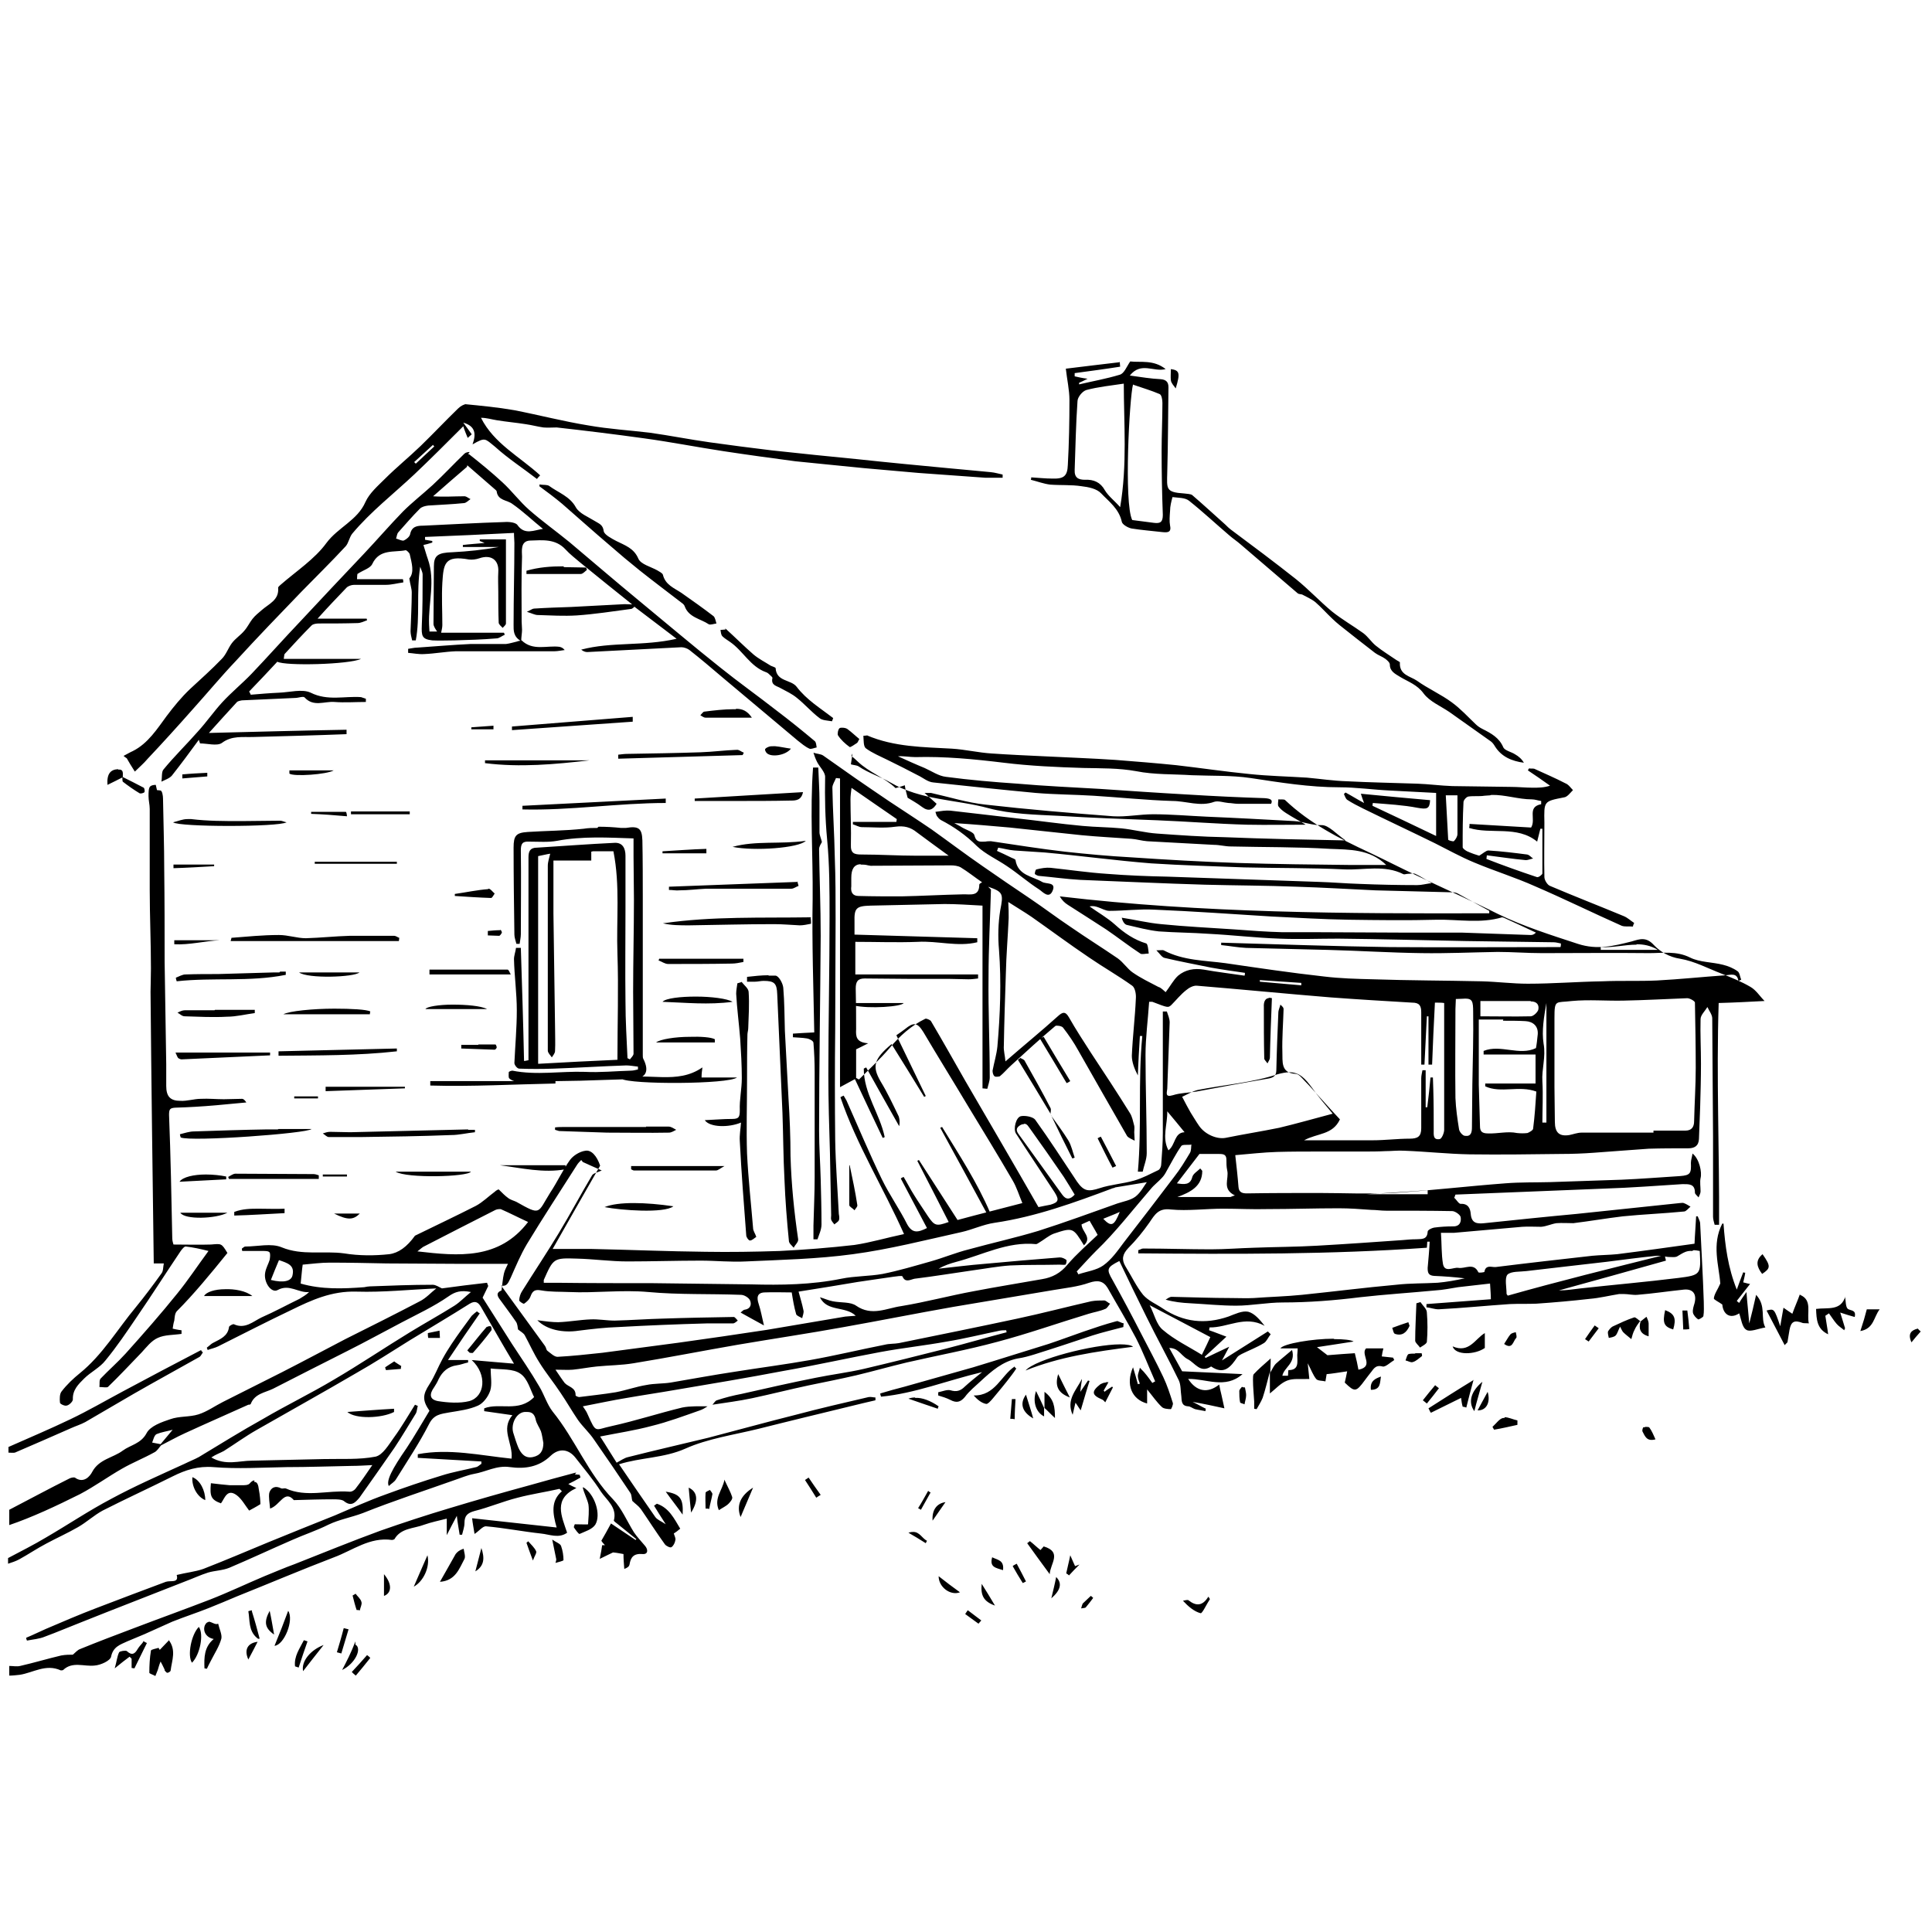 <?xml version="1.0" encoding="UTF-8" standalone="no"?>
<!-- Created with Inkscape (http://www.inkscape.org/) -->
<svg xmlns:dc="http://purl.org/dc/elements/1.1/" xmlns:cc="http://creativecommons.org/ns#" xmlns:rdf="http://www.w3.org/1999/02/22-rdf-syntax-ns#" xmlns:svg="http://www.w3.org/2000/svg" xmlns="http://www.w3.org/2000/svg" version="1.1" width="100%" height="100%" viewBox="0 0 48 48" id="Layer_1" xml:space="preserve">
<defs id="defs345" />
<path d="m 27.81,9.00 c -0.42,0.05 -0.85,0.10 -1.33,0.16 0.03,0.27 0.09,0.53 0.09,0.78 0.00,0.53 -0.01,1.07 -0.04,1.61 -0.01,0.28 -0.10,0.35 -0.39,0.34 -0.17,-0.00 -0.35,-0.02 -0.52,-0.03 -0.00,0.02 -0.00,0.04 -0.01,0.06 0.16,0.04 0.32,0.10 0.48,0.12 0.26,0.02 0.52,0.00 0.78,0.04 0.17,0.02 0.38,0.06 0.49,0.18 0.19,0.20 0.44,0.38 0.51,0.70 0.01,0.07 0.15,0.15 0.24,0.17 0.25,0.04 0.51,0.06 0.77,0.09 0.11,0.01 0.23,0.02 0.19,-0.16 -0.02,-0.11 -0.01,-0.24 -0.00,-0.37 0.00,-0.11 0.03,-0.23 0.06,-0.34 0.14,0.02 0.31,0.01 0.41,0.09 0.34,0.27 0.66,0.57 1.00,0.86 0.09,0.08 0.20,0.15 0.30,0.24 0.47,0.40 0.93,0.80 1.40,1.20 0.02,0.02 0.07,0.02 0.11,0.03 0.11,0.06 0.23,0.11 0.33,0.19 0.15,0.13 0.28,0.28 0.43,0.42 0.05,0.05 0.11,0.10 0.17,0.15 0.29,0.23 0.58,0.46 0.88,0.69 0.08,0.06 0.18,0.09 0.26,0.15 0.04,0.03 0.11,0.09 0.11,0.14 0.00,0.17 0.13,0.23 0.26,0.31 0.20,0.12 0.42,0.19 0.58,0.41 0.15,0.20 0.42,0.31 0.64,0.46 0.34,0.24 0.68,0.48 1.03,0.73 0.04,0.03 0.07,0.07 0.10,0.12 0.16,0.26 0.42,0.37 0.72,0.41 -0.05,-0.09 -0.13,-0.16 -0.22,-0.21 -0.09,-0.06 -0.25,-0.09 -0.29,-0.17 -0.10,-0.24 -0.30,-0.35 -0.52,-0.46 -0.06,-0.03 -0.12,-0.07 -0.17,-0.12 -0.19,-0.18 -0.37,-0.38 -0.59,-0.54 -0.27,-0.20 -0.59,-0.34 -0.87,-0.54 -0.16,-0.11 -0.44,-0.14 -0.42,-0.45 0.00,-0.02 -0.06,-0.04 -0.10,-0.07 -0.16,-0.11 -0.34,-0.22 -0.50,-0.35 -0.11,-0.09 -0.19,-0.22 -0.31,-0.31 -0.25,-0.18 -0.53,-0.34 -0.78,-0.54 -0.30,-0.25 -0.58,-0.55 -0.89,-0.80 -0.53,-0.42 -1.08,-0.83 -1.63,-1.24 -0.04,-0.03 -0.08,-0.07 -0.12,-0.11 -0.27,-0.24 -0.55,-0.50 -0.83,-0.74 -0.04,-0.03 -0.13,-0.03 -0.20,-0.04 -0.46,-0.03 -0.43,-0.11 -0.42,-0.52 0.02,-0.70 0.02,-1.41 0.03,-2.12 0.00,-0.13 -0.06,-0.19 -0.20,-0.20 -0.23,-0.01 -0.47,-0.05 -0.76,-0.09 0.28,-0.35 0.59,-0.08 0.89,-0.16 -0.30,-0.24 -0.63,-0.16 -0.88,-0.19 -0.09,0.13 -0.15,0.30 -0.26,0.33 -0.33,0.10 -0.67,0.16 -1.01,0.24 -0.00,-0.01 -0.00,-0.02 -0.00,-0.04 0.05,-0.02 0.11,-0.05 0.21,-0.10 -0.15,-0.02 -0.23,-0.04 -0.32,-0.06 2.49e-4,-0.02 -3.1e-4,-0.05 0,-0.08 0.37,-0.05 0.75,-0.10 1.13,-0.16 -0.00,-0.03 -0.01,-0.08 -0.01,-0.12 z m 1.28,0.17 c 0,0.10 -0.01,0.20 0.00,0.28 0.01,0.07 0.07,0.13 0.12,0.20 0.12,-0.39 0.09,-0.45 -0.12,-0.48 z m -1.17,0.34 c 0.00,1.01 0.09,2.03 -0.09,3.09 -0.14,-0.16 -0.29,-0.27 -0.38,-0.42 -0.11,-0.20 -0.28,-0.27 -0.49,-0.26 -0.17,0.00 -0.27,-0.05 -0.26,-0.25 0.02,-0.56 0.03,-1.13 0.07,-1.70 0.00,-0.10 0.12,-0.25 0.22,-0.28 0.30,-0.08 0.61,-0.11 0.94,-0.16 z m 0.24,0.05 c 0.23,0.08 0.44,0.14 0.65,0.23 0.05,0.02 0.07,0.14 0.07,0.22 -0.00,0.40 -0.02,0.80 -0.02,1.20 0.00,0.52 0.01,1.05 0.03,1.58 0.00,0.18 -0.06,0.22 -0.22,0.20 -0.18,-0.02 -0.36,-0.05 -0.54,-0.07 -0.21,-0.42 -0.07,-3.04 0.02,-3.37 z M 11.59,10.04 c -0.06,-0.00 -0.15,0.05 -0.21,0.11 -0.31,0.30 -0.61,0.62 -0.93,0.93 -0.29,0.28 -0.60,0.53 -0.89,0.82 -0.17,0.17 -0.38,0.35 -0.48,0.57 -0.20,0.46 -0.68,0.63 -0.97,1.02 -0.29,0.40 -0.75,0.70 -1.14,1.04 -0.02,0.02 -0.06,0.05 -0.06,0.07 0.03,0.31 -0.23,0.40 -0.41,0.56 -0.08,0.07 -0.16,0.13 -0.23,0.22 -0.07,0.09 -0.12,0.20 -0.20,0.29 -0.09,0.11 -0.22,0.19 -0.31,0.31 -0.09,0.12 -0.14,0.28 -0.25,0.39 -0.25,0.26 -0.52,0.50 -0.79,0.75 -0.21,0.20 -0.40,0.43 -0.58,0.67 -0.23,0.31 -0.46,0.68 -0.84,0.87 -0.07,0.03 -0.15,0.08 -0.23,0.12 0.02,0.02 0.05,0.04 0.08,0.06 0.05,0.09 0.11,0.19 0.20,0.33 0.10,-0.10 0.22,-0.20 0.32,-0.32 C 4.02,18.48 4.41,18.05 4.79,17.62 5.15,17.22 5.49,16.81 5.86,16.42 c 0.53,-0.58 1.08,-1.15 1.63,-1.72 0.36,-0.37 0.74,-0.74 1.10,-1.13 0.07,-0.08 0.09,-0.22 0.16,-0.31 0.46,-0.55 1.03,-0.99 1.55,-1.48 0.39,-0.37 0.77,-0.75 1.21,-1.19 0.03,0.10 0.07,0.19 0.11,0.29 0.03,-0.03 0.07,-0.06 0.10,-0.09 -0.06,-0.08 -0.12,-0.17 -0.21,-0.29 0.31,0.09 0.32,0.29 0.23,0.54 0.32,-0.18 0.30,-0.15 0.56,0.06 0.32,0.29 0.69,0.53 1.04,0.80 0.02,-0.03 0.05,-0.06 0.08,-0.09 -0.50,-0.46 -1.15,-0.79 -1.47,-1.43 0.14,0.00 0.26,0.04 0.39,0.06 0.24,0.04 0.48,0.06 0.73,0.10 0.14,0.02 0.29,0.06 0.43,0.08 0.11,0.01 0.22,-0.00 0.33,0.00 0.72,0.08 1.45,0.17 2.17,0.27 0.66,0.09 1.32,0.22 1.98,0.32 0.59,0.09 1.18,0.17 1.78,0.25 0.56,0.06 1.13,0.11 1.70,0.17 0.45,0.04 0.90,0.08 1.36,0.12 0.55,0.04 1.11,0.08 1.67,0.12 0.14,0.00 0.28,0.00 0.42,0.00 0,-0.02 -1.87e-4,-0.05 0,-0.08 -0.10,-0.02 -0.19,-0.05 -0.30,-0.06 -0.35,-0.03 -0.71,-0.07 -1.07,-0.10 -0.74,-0.07 -1.48,-0.14 -2.22,-0.22 -0.71,-0.07 -1.42,-0.14 -2.14,-0.22 -0.51,-0.06 -1.03,-0.13 -1.54,-0.20 -0.50,-0.07 -1.00,-0.17 -1.50,-0.24 -0.50,-0.06 -1.01,-0.09 -1.52,-0.18 -0.62,-0.10 -1.23,-0.26 -1.85,-0.38 -0.40,-0.07 -0.82,-0.11 -1.23,-0.15 z m -0.83,1.02 c 0.01,0.01 0.02,0.02 0.03,0.03 -0.15,0.14 -0.31,0.29 -0.46,0.43 l -0.04,-0.04 c 0.15,-0.14 0.31,-0.28 0.47,-0.43 z m 0.91,0.17 c -0.04,-0.00 -0.10,0.01 -0.13,0.04 -0.26,0.25 -0.52,0.53 -0.79,0.78 -0.24,0.22 -0.51,0.43 -0.74,0.66 -0.33,0.34 -0.64,0.70 -0.97,1.05 -0.53,0.56 -1.06,1.12 -1.59,1.69 -0.40,0.42 -0.79,0.86 -1.20,1.29 -0.23,0.24 -0.50,0.46 -0.73,0.71 -0.21,0.23 -0.39,0.49 -0.60,0.72 -0.28,0.32 -0.59,0.62 -0.86,0.95 -0.05,0.06 -0.03,0.20 -0.05,0.30 0.08,-0.04 0.20,-0.08 0.26,-0.15 0.23,-0.29 0.45,-0.59 0.67,-0.89 0.01,0.03 0.02,0.06 0.03,0.09 0.18,0 0.42,0.07 0.54,-0.01 0.25,-0.19 0.52,-0.14 0.79,-0.15 0.76,-0.02 1.54,-0.04 2.31,-0.07 -9.31e-4,-0.03 -0.00,-0.07 -0.00,-0.11 -1.11,0.02 -2.23,0.05 -3.42,0.08 0.25,-0.28 0.47,-0.52 0.69,-0.76 0.02,-0.03 0.08,-0.04 0.13,-0.05 0.44,-0.02 0.88,-0.04 1.33,-0.06 0.07,-0.00 0.20,-0.05 0.23,-0.01 0.22,0.24 0.49,0.09 0.74,0.11 0.25,0.02 0.52,0.00 0.78,0.00 9.94e-4,-0.02 0.00,-0.05 0.00,-0.08 -0.04,-0.01 -0.08,-0.03 -0.12,-0.04 -0.41,-0.03 -0.83,0.10 -1.25,-0.11 -0.21,-0.10 -0.52,-0.01 -0.79,-0.00 -0.23,0.01 -0.46,0.03 -0.70,0.05 -0.01,-0.02 -0.02,-0.05 -0.04,-0.08 0.23,-0.24 0.47,-0.49 0.70,-0.74 0.20,0.11 1.78,0.07 2.08,-0.07 l -1.92,0 c 0.01,-0.06 0.01,-0.10 0.02,-0.12 0.22,-0.24 0.44,-0.48 0.67,-0.71 0.04,-0.04 0.12,-0.05 0.19,-0.05 0.31,-0.00 0.63,-0.00 0.95,-0.01 0.08,-0.00 0.16,-0.04 0.24,-0.07 -0.00,-0.01 -0.01,-0.03 -0.01,-0.04 l -1.22,0 c 0.26,-0.29 0.49,-0.53 0.72,-0.77 0.04,-0.04 0.12,-0.07 0.19,-0.07 0.26,-0.00 0.52,0.00 0.79,0 0.14,-0.00 0.28,-0.04 0.43,-0.06 -0.00,-0.02 -0.00,-0.05 -0.01,-0.08 l -1.14,0 c 0.00,-0.07 0.01,-0.13 0.01,-0.13 0.15,-0.10 0.32,-0.14 0.37,-0.25 0.18,-0.38 0.54,-0.28 0.83,-0.34 0.02,-0.00 0.09,0.06 0.10,0.10 0.05,0.22 0.12,0.45 -0.01,0.60 0.02,0.15 0.06,0.25 0.06,0.35 -0.00,0.32 -0.02,0.64 -0.03,0.96 -0.00,0.07 0.02,0.15 0.04,0.23 l 0.09,-0.00 c 0.11,-0.58 0.01,-1.19 0.11,-1.83 0.03,0.09 0.06,0.14 0.06,0.19 -0.00,0.42 0.00,0.84 -0.02,1.26 -0.01,0.27 0.00,0.35 0.26,0.38 0.18,0.01 0.36,0.00 0.55,-0.00 0.35,-0.01 0.70,-0.02 1.05,-0.05 0.06,-0.00 0.13,-0.06 0.20,-0.09 -0.00,-0.01 -0.01,-0.03 -0.02,-0.05 l -1.56,0 c 0.01,-0.06 0.03,-0.12 0.03,-0.19 0.00,-0.35 -0.02,-0.70 0.00,-1.05 0.03,-0.47 0.05,-0.69 0.66,-0.58 0.08,0.01 0.17,-0.00 0.26,-0.03 0.29,-0.10 0.49,0.04 0.47,0.34 -0.01,0.16 -0.00,0.33 -0.00,0.50 0.00,0.25 0.00,0.51 0.01,0.76 0.00,0.04 0.06,0.09 0.10,0.13 0.02,-0.03 0.08,-0.07 0.08,-0.11 0.00,-0.68 0.00,-1.37 0.00,-2.09 l -0.65,0 c 2.48e-4,0.01 -2.48e-4,0.02 0,0.04 0.02,0.01 0.05,0.02 0.12,0.05 -0.21,0.02 -0.38,0.03 -0.54,0.05 8.69e-4,0.01 0.00,0.03 0.00,0.05 l 0.89,0 c -0.38,0.07 -0.76,0.11 -1.15,0.13 -0.36,0.01 -0.46,0.08 -0.46,0.35 -0.00,0.47 -0.01,0.95 -0.01,1.43 4.34e-4,0.06 0.05,0.13 0.09,0.19 l -0.19,0 c -0.00,-0.05 -0.01,-0.12 -0.01,-0.18 -0.02,-0.54 0.16,-1.08 -0.03,-1.62 -0.04,-0.11 -0.07,-0.23 -0.11,-0.35 0.05,-0.01 0.13,-0.03 0.22,-0.06 l -0.00,-0.04 c -0.06,-0.01 -0.12,-0.02 -0.18,-0.03 8.08e-4,-0.02 0.00,-0.05 0.00,-0.07 0.73,-0.03 1.46,-0.06 2.21,-0.10 0.00,0.11 0.01,0.18 0.01,0.25 -0.00,0.67 -0.02,1.35 -0.02,2.03 -0.00,0.14 -0.01,0.30 0.19,0.41 0.00,-0.11 0.02,-0.20 0.02,-0.28 6.84e-4,-0.07 -0.01,-0.14 -0.01,-0.21 -9.93e-4,-0.53 -0.01,-1.08 0.01,-1.61 0.00,-0.13 -0.05,-0.39 0.20,-0.40 0.31,-0.01 0.63,-0.05 0.88,0.22 0.11,0.12 0.24,0.22 0.37,0.33 0.44,0.36 0.89,0.72 1.34,1.08 0.00,0.00 0.01,0.01 0.01,0.02 0.33,0.25 0.66,0.50 1.04,0.79 -0.83,0.19 -1.62,0.07 -2.37,0.27 0.05,0.04 0.10,0.06 0.15,0.06 0.78,-0.04 1.56,-0.08 2.34,-0.12 0.06,-0.00 0.15,0.03 0.20,0.07 0.28,0.22 0.55,0.45 0.82,0.68 0.62,0.52 1.25,1.05 1.87,1.57 0.09,0.07 0.18,0.15 0.29,0.20 0.04,0.02 0.12,-0.02 0.18,-0.03 -0.01,-0.05 -0.01,-0.13 -0.05,-0.16 -0.31,-0.26 -0.62,-0.51 -0.95,-0.76 -0.46,-0.36 -0.94,-0.70 -1.40,-1.07 -0.68,-0.54 -1.35,-1.11 -2.03,-1.67 -0.57,-0.47 -1.14,-0.96 -1.71,-1.44 -0.33,-0.27 -0.68,-0.52 -1.00,-0.80 -0.24,-0.21 -0.43,-0.47 -0.67,-0.69 -0.26,-0.24 -0.54,-0.47 -0.82,-0.69 -0.00,-0.00 -0.02,-0.01 -0.03,-0.01 z m 4.11,3.79 c -0.08,-0.00 -0.17,-0.01 -0.26,-0.01 -0.44,0.02 -0.89,0.05 -1.33,0.07 -0.30,0.01 -0.61,0.02 -0.92,0.04 -0.04,0.00 -0.07,0.03 -0.18,0.08 0.13,0.04 0.20,0.08 0.27,0.08 0.32,0.01 0.65,0.03 0.97,0.01 0.44,-0.03 0.89,-0.10 1.34,-0.16 0.05,-0.00 0.09,-0.06 0.14,-0.10 -0.00,-0.00 -0.00,-0.01 -0.01,-0.02 z m -4.17,-3.46 c 0.23,0.20 0.46,0.40 0.69,0.60 0.01,0.01 0.04,0.03 0.04,0.05 0.03,0.23 0.26,0.21 0.39,0.31 0.26,0.18 0.50,0.41 0.76,0.62 -0.22,0.03 -0.45,0.16 -0.63,-0.09 -0.04,-0.07 -0.21,-0.09 -0.33,-0.08 -0.67,0.02 -1.34,0.06 -2.01,0.09 -0.16,0.00 -0.29,0.02 -0.33,0.21 -0.01,0.06 -0.09,0.13 -0.16,0.16 -0.05,0.01 -0.12,-0.03 -0.19,-0.05 0.02,-0.05 0.02,-0.12 0.06,-0.16 0.17,-0.19 0.34,-0.39 0.53,-0.58 0.05,-0.05 0.13,-0.07 0.21,-0.08 0.29,-0.02 0.59,-0.03 0.88,-0.06 0.06,-0.00 0.11,-0.06 0.17,-0.10 -0.05,-0.02 -0.11,-0.08 -0.17,-0.07 -0.24,0.00 -0.49,0.02 -0.76,-0.00 0.27,-0.24 0.55,-0.48 0.84,-0.73 z m 1.80,0.47 c -0.00,0.01 -0.01,0.03 -0.01,0.05 0.19,0.14 0.38,0.28 0.57,0.44 0.39,0.34 0.78,0.69 1.18,1.03 0.24,0.21 0.49,0.42 0.74,0.62 0.34,0.27 0.70,0.54 1.05,0.81 0.03,0.02 0.06,0.05 0.07,0.08 0.10,0.28 0.39,0.31 0.60,0.45 0.04,0.02 0.12,-0.01 0.19,-0.02 -0.02,-0.06 -0.03,-0.14 -0.07,-0.18 -0.26,-0.20 -0.53,-0.39 -0.80,-0.58 -0.18,-0.12 -0.40,-0.20 -0.46,-0.45 -0.01,-0.04 -0.09,-0.08 -0.14,-0.11 -0.16,-0.09 -0.41,-0.15 -0.47,-0.29 -0.11,-0.26 -0.33,-0.33 -0.55,-0.44 -0.11,-0.06 -0.29,-0.15 -0.31,-0.24 -0.02,-0.17 -0.12,-0.19 -0.23,-0.26 -0.16,-0.10 -0.37,-0.18 -0.46,-0.33 -0.15,-0.28 -0.44,-0.37 -0.67,-0.54 -0.05,-0.03 -0.14,-0.02 -0.21,-0.03 z m 0.59,2.04 c -0.31,-0.00 -0.61,0.02 -0.92,0.11 5.59e-4,0.02 0.00,0.05 0.00,0.08 0.45,0 0.90,0.00 1.35,-0.00 0.05,-9.31e-4 0.10,-0.06 0.15,-0.10 -0.00,-0.02 -0.01,-0.04 -0.02,-0.06 -0.18,-0.00 -0.37,-0.01 -0.55,-0.01 z m 4.03,1.57 c -0.03,-0.00 -0.09,0.01 -0.13,0.01 0.01,0.05 0.01,0.12 0.05,0.16 0.05,0.05 0.12,0.09 0.19,0.14 0.32,0.22 0.50,0.61 0.89,0.75 0.04,0.01 0.08,0.05 0.11,0.08 0.02,0.02 0.06,0.05 0.05,0.07 -0.04,0.18 0.11,0.19 0.21,0.25 0.13,0.07 0.28,0.14 0.40,0.24 0.19,0.15 0.36,0.35 0.56,0.50 0.07,0.06 0.20,0.06 0.31,0.08 0.01,-0.02 0.02,-0.05 0.03,-0.08 -0.31,-0.24 -0.66,-0.45 -0.91,-0.78 -0.14,-0.18 -0.50,-0.12 -0.52,-0.46 -9.32e-4,-0.02 -0.08,-0.04 -0.12,-0.06 -0.14,-0.09 -0.30,-0.17 -0.43,-0.28 -0.23,-0.20 -0.45,-0.42 -0.68,-0.63 -0.00,-0.00 -0.01,-0.01 -0.03,-0.01 z m -5.11,0.28 c -0.02,8.76e-4 -0.06,0.01 -0.08,0.02 -0.09,0.02 -0.18,0.05 -0.27,0.06 -0.29,0.00 -0.59,-0.00 -0.88,0.00 -0.44,0.02 -0.88,0.06 -1.33,0.09 -0.07,0.00 -0.14,0.02 -0.22,0.03 l -0.00,0.10 c 0.13,0.01 0.27,0.04 0.40,0.03 0.26,-0.01 0.52,-0.06 0.79,-0.07 0.81,-0.00 1.63,-0.00 2.45,-0.00 0.08,-2.48e-4 0.16,-0.02 0.25,-0.03 -0.05,-0.06 -0.09,-0.07 -0.13,-0.08 -0.31,-0.04 -0.66,0.11 -0.94,-0.16 -0.00,-0.00 -0.00,-0.00 -0.01,-0.00 z m 5.36,1.70 c -0.01,-4.97e-4 -0.03,0.00 -0.05,0.00 -0.24,0.00 -0.49,0.03 -0.73,0.06 -0.03,0.00 -0.06,0.05 -0.10,0.09 0.04,0.02 0.08,0.06 0.13,0.06 0.36,0.00 0.72,0.00 1.15,0.00 -0.12,-0.18 -0.25,-0.22 -0.39,-0.22 z m -2.56,0.19 c -1.00,0.08 -2.00,0.16 -3.00,0.24 0.00,0.03 0.00,0.06 0.00,0.09 1.00,-0.07 2.00,-0.14 3.00,-0.21 -0.00,-0.04 -0.00,-0.08 -0.00,-0.12 z m -3.46,0.22 -0.55,0.04 c 0.00,0.01 0.00,0.03 0.00,0.05 l 0.55,0 c -0.00,-0.03 -0.00,-0.06 -0.00,-0.10 z m 8.66,0.05 c -0.02,-4.96e-4 -0.04,0.00 -0.06,0.01 -0.04,0.03 -0.06,0.15 -0.04,0.18 0.07,0.11 0.18,0.21 0.29,0.29 0.02,0.01 0.12,-0.06 0.18,-0.10 0.02,-0.01 0.03,-0.05 0.06,-0.10 -0.10,-0.08 -0.19,-0.17 -0.30,-0.25 -0.03,-0.02 -0.08,-0.03 -0.12,-0.03 z m 0.64,0.19 c -0.02,-3.11e-4 -0.06,0.01 -0.11,0.01 0.01,0.11 -9.44e-4,0.26 0.06,0.31 0.16,0.12 0.36,0.20 0.54,0.29 0.25,0.12 0.50,0.25 0.75,0.38 0.13,0.06 0.25,0.17 0.39,0.18 0.84,0.09 1.69,0.18 2.54,0.26 0.47,0.04 0.96,0.04 1.44,0.07 0.65,0.04 1.30,0.11 1.96,0.13 0.34,0.00 0.69,0.15 1.04,0.02 0.10,-0.03 0.23,0.02 0.35,0.03 0.07,0.00 0.15,0.02 0.23,0.02 0.26,0.00 0.53,0.00 0.83,0.00 0.05,-0.10 -0.02,-0.13 -0.16,-0.14 -0.63,-0.02 -1.27,-0.05 -1.91,-0.09 -0.72,-0.04 -1.45,-0.09 -2.18,-0.14 -0.68,-0.04 -1.37,-0.07 -2.05,-0.13 -0.59,-0.04 -1.18,-0.09 -1.78,-0.17 -0.18,-0.02 -0.35,-0.14 -0.53,-0.22 -0.22,-0.09 -0.44,-0.19 -0.66,-0.29 0.15,-0.01 0.29,0.02 0.43,0.02 0.73,-0.02 1.46,0.05 2.20,0.14 0.65,0.08 1.32,0.11 1.98,0.13 0.44,0.01 0.87,-0.00 1.31,0.08 0.45,0.09 0.92,0.07 1.38,0.10 0.49,0.02 0.98,-7.33e-4 1.46,0.07 0.73,0.11 1.46,0.23 2.21,0.23 0.41,-0.00 0.83,0.06 1.24,0.08 0.40,0.02 0.80,0.04 1.16,0.06 l 0,1.07 c -0.56,-0.27 -1.07,-0.51 -1.58,-0.75 0.00,-0.02 0.00,-0.05 0.01,-0.07 0.37,0.03 0.75,0.05 1.11,0.12 0.23,0.04 0.30,0.03 0.31,-0.19 -0.56,-0.05 -1.12,-0.10 -1.72,-0.16 0.03,0.10 0.05,0.15 0.08,0.23 -0.17,-0.09 -0.31,-0.18 -0.46,-0.26 -0.01,0.01 -0.03,0.02 -0.04,0.04 0.02,0.04 0.04,0.11 0.08,0.14 0.12,0.08 0.26,0.15 0.40,0.22 0.59,0.29 1.19,0.57 1.78,0.86 0.32,0.16 0.64,0.34 0.98,0.48 0.50,0.21 1.02,0.37 1.51,0.59 0.72,0.31 1.43,0.66 2.15,0.98 0.08,0.03 0.19,0.01 0.28,0.02 0.00,-0.03 0.02,-0.06 0.03,-0.09 -0.08,-0.05 -0.16,-0.13 -0.26,-0.17 -0.60,-0.25 -1.22,-0.49 -1.83,-0.75 -0.06,-0.02 -0.14,-0.14 -0.14,-0.22 -0.01,-0.45 0.00,-0.90 -0.00,-1.35 -0.01,-0.54 -0.02,-0.53 0.49,-0.63 0.08,-0.01 0.15,-0.11 0.22,-0.18 -0.06,-0.06 -0.11,-0.14 -0.19,-0.17 -0.25,-0.13 -0.51,-0.24 -0.77,-0.36 -0.03,-0.01 -0.08,-0.00 -0.13,-0.01 -0.01,0.01 -0.02,0.03 -0.03,0.05 0.18,0.12 0.37,0.25 0.55,0.38 -0.15,0.05 -0.29,0.05 -0.43,0.05 -0.18,-0.00 -0.36,-0.02 -0.54,-0.02 -0.48,-0.01 -0.97,-0.01 -1.46,-0.02 -0.29,-0.01 -0.58,-0.05 -0.87,-0.06 -0.58,-0.02 -1.17,-0.03 -1.75,-0.06 -0.33,-0.01 -0.66,-0.06 -0.99,-0.09 -0.47,-0.03 -0.96,-0.04 -1.43,-0.09 -0.61,-0.06 -1.21,-0.15 -1.82,-0.22 -0.49,-0.05 -0.99,-0.09 -1.50,-0.13 -0.59,-0.04 -1.18,-0.06 -1.77,-0.09 -0.43,-0.02 -0.87,-0.04 -1.31,-0.07 -0.33,-0.02 -0.66,-0.10 -0.99,-0.12 -0.71,-0.04 -1.43,-0.04 -2.11,-0.33 -0.00,-0.00 -0.01,-0.00 -0.02,-0.00 z m -2.35,0.27 c -0.03,-4.34e-4 -0.07,0.00 -0.10,0.01 -0.03,0.01 -0.08,0.03 -0.10,0.06 -0.01,0.02 0.01,0.07 0.04,0.10 0.11,0.11 0.47,0.06 0.60,-0.11 -0.15,-0.02 -0.27,-0.05 -0.39,-0.06 -0.01,-0.00 -0.02,-0.00 -0.03,-0.00 z m -0.92,0.09 c -0.29,0.01 -0.58,0.05 -0.88,0.06 -0.60,0.02 -1.21,0.03 -1.82,0.04 -0.07,0.00 -0.15,0.01 -0.23,0.02 0.00,0.03 0.00,0.07 0.00,0.10 1.03,-0.03 2.06,-0.06 3.09,-0.09 0.01,-0.02 0.02,-0.04 0.03,-0.06 -0.06,-0.02 -0.12,-0.08 -0.18,-0.07 z m 2.89,0.09 c -0.01,0.02 -0.02,0.04 -0.03,0.06 0.05,0.04 0.11,0.09 0.16,0.14 0.28,0.27 0.67,0.40 0.94,0.66 0.07,-0.02 0.15,-0.04 0.23,-0.07 0.01,0.08 0.03,0.17 0.07,0.31 0.08,0.05 0.23,0.13 0.36,0.23 0.16,0.12 0.27,0.07 0.36,-0.08 -0.09,-0.08 -0.18,-0.16 -0.30,-0.27 0.09,0 0.13,-0.00 0.16,0 0.45,0.10 0.89,0.24 1.35,0.29 1.05,0.12 2.12,0.21 3.18,0.29 0.32,0.02 0.66,-0.05 0.99,-0.05 0.44,0.00 0.89,0.04 1.33,0.06 0.72,0.03 1.45,0.07 2.18,0.11 0.22,0.01 0.43,0.11 0.68,0.10 0.17,-0.00 0.36,0.22 0.59,0.38 -1.04,-0.02 -2.02,-0.04 -3.00,-0.08 -0.56,-0.01 -1.12,-0.05 -1.68,-0.09 -0.30,-0.02 -0.59,-0.10 -0.89,-0.13 -0.31,-0.03 -0.64,-0.03 -0.96,-0.06 -0.55,-0.05 -1.10,-0.13 -1.65,-0.19 -0.54,-0.06 -1.09,-0.13 -1.64,-0.19 -0.11,-0.01 -0.23,0.01 -0.37,0.03 0.02,0.07 0.03,0.10 0.05,0.12 0.02,0.03 0.05,0.06 0.08,0.08 0.33,0.17 0.63,0.38 0.90,0.65 0.21,0.20 0.50,0.33 0.75,0.50 0.27,0.18 0.52,0.40 0.80,0.58 0.08,0.05 0.25,0.26 0.34,0.01 0.07,-0.20 -0.17,-0.14 -0.27,-0.20 -0.24,-0.14 -0.60,-0.16 -0.66,-0.54 -0.00,-0.03 -0.09,-0.05 -0.14,-0.08 -0.10,-0.05 -0.21,-0.10 -0.32,-0.15 0.01,-0.02 0.02,-0.05 0.03,-0.08 0.13,0.02 0.27,0.06 0.40,0.07 0.25,0.02 0.51,0.03 0.76,0.05 0.88,0.08 1.76,0.20 2.64,0.27 0.77,0.05 1.54,0.07 2.31,0.10 0.83,0.02 1.67,0.01 2.50,0.05 0.48,0.02 0.99,-0.12 1.46,0.12 0.02,0.01 0.07,-0.01 0.11,-0.01 0.06,-0.00 0.13,-0.02 0.18,0.00 0.13,0.06 0.25,0.14 0.41,0.23 -0.15,0.02 -0.25,0.05 -0.36,0.05 -0.47,-0.00 -0.95,-0.01 -1.43,-0.03 -0.34,-0.01 -0.68,-0.04 -1.02,-0.05 -1.25,-0.04 -2.50,-0.09 -3.75,-0.13 -0.50,-0.01 -1.01,-0.03 -1.51,-0.07 -0.46,-0.03 -0.93,-0.10 -1.40,-0.15 -0.11,-0.01 -0.23,0.01 -0.35,0.04 -0.02,0.00 -0.04,0.07 -0.04,0.11 -3.73e-4,0.01 0.05,0.04 0.09,0.05 0.34,0.03 0.69,0.08 1.04,0.10 1.03,0.04 2.07,0.09 3.10,0.12 0.76,0.02 1.52,0.02 2.28,0.05 0.65,0.02 1.30,0.06 1.95,0.09 0.64,0.02 1.29,0.03 1.94,0.05 0.03,0.00 0.07,0.01 0.11,0.03 0.26,0.14 0.52,0.29 0.78,0.43 -0.00,0.02 -0.00,0.04 -0.00,0.06 -3.55,0.01 -7.11,0.00 -10.67,-0.42 0.05,0.09 0.12,0.16 0.20,0.21 0.31,0.20 0.63,0.40 0.95,0.61 0.28,0.19 0.56,0.41 0.85,0.60 0.04,0.03 0.13,1.86e-4 0.21,-0.00 -0.01,-0.08 -0.02,-0.23 -0.06,-0.25 -0.30,-0.09 -0.55,-0.26 -0.78,-0.47 -0.19,-0.17 -0.42,-0.30 -0.63,-0.45 0.09,-0.02 0.15,0.00 0.21,0.02 0.09,0.03 0.19,0.09 0.28,0.09 0.37,-0.00 0.75,-0.05 1.12,-0.03 0.97,0.04 1.94,0.11 2.91,0.17 0.63,0.03 1.27,0.07 1.91,0.08 0.73,0.01 1.47,0.02 2.20,0 0.54,-0.01 1.08,0.10 1.62,-0.06 0.01,-0.00 0.03,0.01 0.04,0.01 0.26,0.12 0.53,0.24 0.80,0.37 -0.05,0.05 -0.09,0.06 -0.13,0.06 -0.57,-0.02 -1.15,-0.04 -1.72,-0.06 -0.50,-0.00 -1.00,0.00 -1.51,0.00 -0.71,-0.00 -1.42,-0.01 -2.14,-0.01 -0.27,-0.00 -0.54,0.00 -0.81,-0.00 -0.39,-0.01 -0.79,-0.04 -1.19,-0.07 -0.60,-0.04 -1.21,-0.07 -1.81,-0.13 -0.33,-0.03 -0.65,-0.11 -0.98,-0.16 0.02,0.09 0.07,0.17 0.13,0.18 0.26,0.06 0.52,0.13 0.79,0.16 0.41,0.03 0.82,0.03 1.24,0.06 0.59,0.03 1.17,0.10 1.76,0.12 0.48,0.02 0.97,-0.00 1.46,-0.00 1.06,0.01 2.12,0.04 3.18,0.06 0.72,0.01 1.45,0.02 2.17,0.03 0.06,0.00 0.12,0.02 0.18,0.03 -0.00,0.03 -0.00,0.06 -0.01,0.09 -1.41,0 -2.82,0.01 -4.23,-0.00 -1.40,-0.02 -2.80,-0.07 -4.20,-0.11 -0.00,0.02 -0.00,0.04 -0.00,0.06 0.20,0.02 0.41,0.06 0.62,0.07 0.68,0.02 1.36,0.03 2.04,0.05 0.77,0.02 1.54,0.07 2.32,0.08 0.63,0.01 1.26,-0.02 1.89,-0.03 0.36,-0.00 0.73,0.03 1.10,0.03 0.89,0.00 1.78,-0.01 2.67,0.00 0.33,0.00 0.67,-0.06 1.01,0.11 0.24,0.12 0.55,0.11 0.82,0.18 0.12,0.03 0.25,0.08 0.36,0.16 0.05,0.03 0.06,0.14 0.09,0.21 -0.02,0.01 -0.04,0.02 -0.07,0.03 -0.03,-0.21 -0.19,-0.15 -0.32,-0.14 -0.57,0.04 -1.14,0.10 -1.71,0.13 -0.44,0.02 -0.90,0.00 -1.35,0.02 -0.62,0.01 -1.23,0.06 -1.85,0.06 -0.38,0.00 -0.76,-0.05 -1.15,-0.06 -0.90,-0.02 -1.80,-0.02 -2.70,-0.05 -0.40,-0.01 -0.81,-0.02 -1.22,-0.07 -0.81,-0.09 -1.62,-0.21 -2.44,-0.33 -0.51,-0.07 -1.05,-0.06 -1.54,-0.32 -0.02,-0.01 -0.07,0.00 -0.18,0.00 0.09,0.09 0.14,0.18 0.21,0.19 0.38,0.09 0.76,0.16 1.15,0.24 0.28,0.05 0.56,0.09 0.84,0.13 -0.00,0.02 -0.00,0.05 -0.01,0.07 -0.33,-0.05 -0.68,-0.09 -1.01,-0.15 -0.24,-0.04 -0.46,-0.00 -0.64,0.15 -0.12,0.11 -0.20,0.27 -0.31,0.41 -0.11,-0.10 -0.14,-0.12 -0.18,-0.13 -0.21,-0.11 -0.44,-0.22 -0.64,-0.36 -0.13,-0.09 -0.23,-0.25 -0.37,-0.35 -0.38,-0.26 -0.78,-0.51 -1.17,-0.78 -0.33,-0.22 -0.66,-0.47 -1.00,-0.70 -0.40,-0.27 -0.80,-0.54 -1.20,-0.82 -0.42,-0.29 -0.83,-0.60 -1.25,-0.90 -0.35,-0.24 -0.71,-0.47 -1.07,-0.71 -0.27,-0.18 -0.54,-0.37 -0.82,-0.56 -0.27,-0.19 -0.54,-0.38 -0.81,-0.57 -0.06,-0.04 -0.16,-0.04 -0.24,-0.07 0.02,0.07 0.05,0.15 0.09,0.23 0.06,0.12 0.20,0.25 0.20,0.37 -0.01,0.52 1.7e-5,1.03 0.05,1.56 0.06,0.63 0.06,1.27 0.06,1.91 -0.00,1.31 -0.03,2.63 -0.03,3.95 -0.00,0.64 0.02,1.28 0.04,1.93 0.01,0.51 0.02,1.02 0.03,1.54 9.32e-4,0.04 -0.01,0.08 0.00,0.11 0.01,0.04 0.05,0.08 0.08,0.12 0.03,-0.03 0.09,-0.06 0.11,-0.10 0.02,-0.04 0.01,-0.11 0.00,-0.16 -0.03,-0.61 -0.08,-1.23 -0.09,-1.84 -0.01,-0.90 -0.01,-1.81 -0.00,-2.72 0.00,-0.92 0.01,-1.84 0.01,-2.77 6.2e-5,-0.51 -0.00,-1.02 -0.02,-1.53 -0.01,-0.57 -0.05,-1.15 -0.06,-1.73 -0.00,-0.08 0.06,-0.16 0.09,-0.24 0.03,0.00 0.06,0.01 0.10,0.01 l 0,7.67 c 0.17,-0.09 0.26,-0.14 0.37,-0.20 0.23,0.49 0.46,0.98 0.69,1.46 0.01,-0.00 0.03,-0.01 0.05,-0.02 -0.12,-0.58 -0.52,-1.08 -0.52,-1.70 0.02,-0.01 0.03,-0.02 0.06,-0.03 0.27,0.48 0.54,0.97 0.82,1.46 0.02,-0.09 0.01,-0.17 -0.01,-0.24 -0.14,-0.29 -0.28,-0.59 -0.45,-0.87 -0.22,-0.38 -0.17,-0.56 0.27,-0.93 0.27,0.43 0.54,0.87 0.81,1.31 0.01,-0.00 0.02,-0.01 0.04,-0.02 -0.24,-0.50 -0.49,-1.01 -0.73,-1.51 0.10,-0.07 0.16,-0.11 0.21,-0.15 0.22,-0.18 0.31,-0.17 0.46,0.07 0.36,0.61 0.74,1.22 1.11,1.84 0.37,0.61 0.75,1.23 1.11,1.85 0.10,0.17 0.16,0.37 0.24,0.56 -0.53,0.14 -1.06,0.27 -1.61,0.42 -0.32,-0.50 -0.64,-0.99 -0.96,-1.49 l -0.04,0.02 c 0.26,0.50 0.52,1.01 0.78,1.52 -0.31,0.11 -0.35,0.10 -0.52,-0.15 -0.11,-0.17 -0.23,-0.34 -0.34,-0.52 -0.09,-0.14 -0.17,-0.30 -0.26,-0.45 -0.02,0.01 -0.05,0.02 -0.07,0.04 0.21,0.40 0.43,0.81 0.65,1.23 -0.22,0.11 -0.36,0.14 -0.49,-0.09 -0.19,-0.38 -0.44,-0.73 -0.63,-1.12 -0.31,-0.64 -0.59,-1.31 -0.88,-1.96 -0.02,-0.04 -0.05,-0.08 -0.07,-0.12 -0.02,0.01 -0.05,0.02 -0.08,0.04 0.40,1.18 1.07,2.25 1.58,3.40 -0.43,0.09 -0.83,0.21 -1.23,0.27 -0.61,0.07 -1.24,0.12 -1.86,0.15 -0.61,0.02 -1.23,0.03 -1.84,0.02 -0.94,-0.01 -1.88,-0.05 -2.82,-0.07 -0.30,-0.00 -0.60,0 -0.98,0 0.40,-0.70 0.77,-1.36 1.18,-2.07 0.00,0.00 0.00,0.00 0.00,0.00 -0.08,-0.24 -0.22,-0.40 -0.37,-0.37 -0.14,0.02 -0.30,0.12 -0.38,0.23 -0.18,0.25 -0.31,0.54 -0.49,0.81 -0.32,0.51 -0.22,0.58 -0.84,0.23 -0.06,-0.03 -0.15,-0.05 -0.21,-0.10 -0.07,-0.05 -0.14,-0.12 -0.23,-0.21 -0.01,0.00 -0.06,0.02 -0.10,0.06 -0.15,0.11 -0.30,0.26 -0.47,0.35 -0.49,0.25 -1.00,0.49 -1.51,0.74 C 10.11,30.98 9.90,31.13 9.67,31.16 9.30,31.20 8.92,31.20 8.55,31.14 8.04,31.07 7.51,31.20 7.00,30.99 6.74,30.88 6.40,30.97 6.09,30.97 c -0.02,2.48e-4 -0.05,0.03 -0.08,0.05 0.00,0.02 0.00,0.04 0.01,0.06 0.17,0 0.35,-0.00 0.52,0 0.05,0.00 0.14,0.00 0.16,0.04 0.02,0.04 0.01,0.12 -0.00,0.18 -0.03,0.10 -0.09,0.20 -0.11,0.31 -0.05,0.24 0.15,0.53 0.31,0.44 0.29,-0.16 0.52,0.08 0.78,0.05 -0.07,0.07 -0.16,0.12 -0.24,0.17 -0.31,0.15 -0.62,0.32 -0.94,0.46 -0.21,0.10 -0.41,0.30 -0.69,0.17 -0.02,-0.01 -0.12,0.04 -0.12,0.07 -0.03,0.23 -0.22,0.30 -0.39,0.39 -0.05,0.02 -0.10,0.08 -0.16,0.12 0.00,0.02 0.01,0.03 0.02,0.06 0.08,-0.03 0.18,-0.05 0.26,-0.09 0.60,-0.30 1.20,-0.61 1.81,-0.90 0.51,-0.25 1.01,-0.48 1.63,-0.46 0.66,0.02 1.32,-0.05 1.98,-0.08 -0.13,0.10 -0.25,0.24 -0.41,0.32 -0.61,0.32 -1.23,0.63 -1.85,0.94 -0.52,0.27 -1.04,0.55 -1.57,0.82 -0.49,0.25 -0.98,0.49 -1.47,0.74 -0.20,0.10 -0.39,0.24 -0.61,0.31 -0.22,0.07 -0.48,0.04 -0.70,0.12 -0.21,0.07 -0.50,0.17 -0.59,0.35 -0.14,0.26 -0.40,0.29 -0.59,0.43 -0.24,0.18 -0.59,0.21 -0.76,0.53 -0.05,0.10 -0.21,0.30 -0.43,0.14 -0.02,-0.01 -0.09,0.00 -0.13,0.02 -0.50,0.25 -1.00,0.52 -1.50,0.78 0,0.12 -1.86e-4,0.25 0,0.38 C 0.79,37.70 1.39,37.42 1.99,37.12 2.35,36.93 2.68,36.69 3.03,36.49 3.29,36.34 3.57,36.23 3.84,36.08 3.90,36.05 3.95,35.97 4.00,35.91 4.20,35.81 4.39,35.70 4.59,35.61 5.11,35.37 5.64,35.14 6.17,34.90 c 0.02,-0.00 0.05,-0.00 0.06,-0.02 0.10,-0.26 0.36,-0.28 0.56,-0.38 0.60,-0.31 1.22,-0.62 1.83,-0.93 0.46,-0.23 0.91,-0.48 1.37,-0.72 0.38,-0.20 0.79,-0.39 1.15,-0.64 0.17,-0.12 0.31,-0.16 0.56,-0.11 -0.16,0.13 -0.27,0.25 -0.41,0.34 -0.35,0.22 -0.73,0.43 -1.09,0.65 -0.64,0.39 -1.26,0.81 -1.91,1.19 -0.57,0.34 -1.17,0.63 -1.75,0.97 -0.54,0.30 -1.07,0.63 -1.60,0.95 -0.11,0.06 -0.24,0.11 -0.36,0.17 -0.61,0.28 -1.23,0.55 -1.82,0.87 -0.55,0.29 -1.07,0.64 -1.62,0.96 -0.30,0.18 -0.62,0.34 -0.94,0.51 l 0,0.14 c 0.09,-0.03 0.19,-0.06 0.28,-0.11 0.22,-0.12 0.44,-0.27 0.67,-0.39 0.26,-0.14 0.53,-0.26 0.79,-0.41 0.21,-0.12 0.39,-0.29 0.61,-0.41 0.57,-0.29 1.16,-0.56 1.74,-0.85 0.32,-0.16 0.63,-0.26 1.01,-0.23 0.60,0.05 1.21,0.01 1.82,0.00 0.54,-0.00 1.08,-0.02 1.62,-0.03 0.15,-0.00 0.30,-0.01 0.51,-0.02 -0.15,0.22 -0.28,0.41 -0.42,0.59 -0.03,0.04 -0.10,0.08 -0.16,0.07 -0.52,-0.04 -1.06,0.15 -1.57,-0.08 -0.03,-0.01 -0.08,0.01 -0.11,-0.00 -0.15,-0.08 -0.26,-0.02 -0.30,0.11 -0.02,0.11 0.01,0.25 0.02,0.39 0.25,-0.08 0.36,-0.48 0.59,-0.21 0.36,-0.01 0.66,-0.02 0.97,-0.02 0.09,-0.00 0.21,-0.00 0.27,0.04 0.18,0.15 0.28,0.05 0.39,-0.08 0.29,-0.41 0.58,-0.82 0.87,-1.24 0.18,-0.27 0.35,-0.56 0.53,-0.85 0.03,-0.05 0.03,-0.13 0.05,-0.19 l -0.07,-0.03 c -0.17,0.27 -0.33,0.55 -0.52,0.81 -0.13,0.18 -0.28,0.44 -0.46,0.48 -0.41,0.08 -0.85,0.05 -1.28,0.06 -0.59,0.01 -1.19,0.03 -1.79,0.04 -0.32,0.00 -0.65,0.13 -1.01,-0.08 C 5.37,36.13 5.47,36.10 5.56,36.05 5.83,35.88 6.09,35.69 6.37,35.53 7.19,35.06 8.02,34.60 8.84,34.12 9.30,33.86 9.73,33.58 10.18,33.30 c 0.49,-0.30 1.00,-0.60 1.49,-0.91 0.15,-0.09 0.22,-0.02 0.28,0.08 0.15,0.26 0.30,0.52 0.45,0.78 0.11,0.19 0.22,0.38 0.37,0.63 -0.38,-0.03 -0.68,-0.06 -1.05,-0.09 0.39,0.36 0.33,0.91 -0.06,1.02 -0.24,0.06 -0.53,0.04 -0.78,-0.00 -0.21,-0.04 -0.22,-0.17 -0.09,-0.35 0.04,-0.06 0.08,-0.13 0.11,-0.20 0.09,-0.18 0.23,-0.31 0.45,-0.34 0.09,-0.01 0.18,-0.05 0.28,-0.07 -0.00,-0.02 -0.00,-0.04 -0.00,-0.06 l -0.50,0 c 0.28,-0.42 0.53,-0.79 0.79,-1.16 -0.02,-0.01 -0.05,-0.03 -0.07,-0.05 -0.04,0.03 -0.09,0.07 -0.13,0.11 -0.17,0.23 -0.34,0.46 -0.50,0.70 -0.08,0.12 -0.16,0.25 -0.23,0.38 -0.11,0.20 -0.19,0.42 -0.32,0.62 -0.17,0.26 -0.18,0.40 0.00,0.66 -0.19,0.31 -0.37,0.63 -0.57,0.93 -0.36,0.52 -0.51,0.81 -0.44,0.94 0.06,-0.06 0.14,-0.10 0.18,-0.17 0.28,-0.45 0.58,-0.90 0.82,-1.37 0.12,-0.24 0.29,-0.25 0.51,-0.29 0.24,-0.04 0.49,-0.07 0.71,-0.17 0.13,-0.06 0.25,-0.22 0.30,-0.37 0.05,-0.16 0.01,-0.36 0.01,-0.55 0.27,0.03 0.56,0.00 0.74,0.13 0.18,0.12 0.25,0.41 0.34,0.58 -0.38,0.39 -0.86,0.13 -1.24,0.28 -3.71e-4,0.02 3.73e-4,0.05 0,0.07 0.21,0.03 0.42,0.06 0.70,0.10 -0.30,0.36 0.02,0.69 -0.02,1.08 -0.78,-0.08 -1.55,-0.26 -2.33,-0.11 -0.00,0.03 -0.00,0.06 -0.00,0.09 0.52,0.03 1.05,0.06 1.58,0.09 0.00,0.02 0.00,0.04 0.00,0.06 -0.04,0.02 -0.08,0.07 -0.13,0.08 -0.28,0.07 -0.58,0.12 -0.86,0.21 -0.46,0.14 -0.93,0.30 -1.39,0.47 -0.42,0.15 -0.84,0.34 -1.26,0.52 -0.55,0.22 -1.10,0.44 -1.66,0.67 -0.53,0.22 -1.07,0.45 -1.61,0.66 -0.20,0.07 -0.42,0.09 -0.66,0.15 0.06,0.21 -0.15,0.13 -0.27,0.17 -0.57,0.21 -1.14,0.43 -1.72,0.65 -0.42,0.16 -0.84,0.34 -1.26,0.52 -0.16,0.07 -0.32,0.15 -0.49,0.22 0.00,0.02 0.01,0.05 0.02,0.07 0.15,-0.03 0.31,-0.04 0.45,-0.10 0.30,-0.11 0.60,-0.24 0.91,-0.36 0.85,-0.34 1.71,-0.67 2.57,-1.01 0.19,-0.07 0.38,-0.16 0.57,-0.22 0.17,-0.05 0.36,-0.05 0.53,-0.12 0.52,-0.22 1.03,-0.46 1.56,-0.69 0.29,-0.13 0.60,-0.23 0.90,-0.38 0.27,-0.13 0.57,-0.18 0.86,-0.29 0.75,-0.30 1.52,-0.55 2.28,-0.82 0.15,-0.05 0.31,-0.12 0.47,-0.15 0.30,-0.05 0.57,-0.22 0.90,-0.17 0.37,0.05 0.72,-0.00 1.01,-0.28 0.21,-0.20 0.45,-0.17 0.62,0.05 0.21,0.27 0.44,0.54 0.63,0.84 0.14,0.21 0.41,0.39 0.32,0.72 -0.00,0.01 0.06,0.06 0.09,0.08 0.15,0.12 0.31,0.25 0.47,0.38 -0.00,0.00 -0.01,0.01 -0.02,0.02 -0.21,-0.14 -0.43,-0.29 -0.61,-0.41 -0.09,0.17 -0.16,0.29 -0.24,0.43 0.01,0.02 0.05,0.07 0.09,0.11 -0.02,-0.00 -0.04,-0.00 -0.07,-0.00 -0.01,0.09 -0.03,0.19 -0.06,0.34 0.16,-0.08 0.27,-0.13 0.33,-0.16 0.12,0.01 0.19,0.03 0.26,0.04 0.00,0.12 0.01,0.24 0.02,0.37 0.08,-0.03 0.12,-0.06 0.13,-0.11 0.03,-0.18 0.10,-0.28 0.33,-0.26 0.13,0.01 0.14,-0.11 0.05,-0.21 -0.09,-0.11 -0.19,-0.21 -0.27,-0.33 -0.17,-0.27 -0.30,-0.59 -0.52,-0.82 -0.62,-0.64 -0.94,-1.49 -1.50,-2.18 -0.14,-0.18 -0.21,-0.42 -0.33,-0.62 -0.21,-0.36 -0.45,-0.71 -0.68,-1.06 -0.24,-0.38 -0.49,-0.77 -0.73,-1.15 0.05,-0.10 0.09,-0.19 0.14,-0.29 -0.01,-0.02 -0.02,-0.05 -0.03,-0.08 -0.37,0.04 -0.75,0.09 -1.12,0.14 -0.07,-0.03 -0.15,-0.09 -0.23,-0.09 -0.52,0.00 -1.04,0.02 -1.56,0.04 -0.04,0.00 -0.09,0.01 -0.14,0.02 -0.53,0.04 -1.06,0.06 -1.58,-0.09 0.02,-0.17 0.03,-0.34 0.05,-0.47 0.23,-0.02 0.45,-0.05 0.67,-0.05 0.47,-0.00 0.94,0.01 1.42,0.02 0.60,0.00 1.20,0.01 1.80,0.01 0.39,0.00 0.79,0 1.21,0 -0.03,0.07 -0.08,0.15 -0.10,0.24 -0.03,0.13 -0.04,0.28 -0.06,0.42 l -0.00,0 c -0.15,0.06 -0.10,0.15 -0.03,0.24 0.13,0.18 0.26,0.35 0.39,0.54 0.04,0.06 0.04,0.14 0.05,0.19 0.06,0.05 0.14,0.09 0.17,0.15 0.12,0.22 0.22,0.45 0.36,0.67 0.16,0.26 0.36,0.50 0.53,0.76 0.15,0.22 0.28,0.45 0.43,0.67 0.12,0.17 0.28,0.31 0.40,0.49 0.30,0.43 0.60,0.87 0.90,1.32 0.04,0.06 0.03,0.15 0.05,0.20 0.07,0.07 0.15,0.12 0.21,0.20 0.20,0.29 0.39,0.59 0.60,0.88 0.03,0.04 0.13,0.09 0.16,0.07 0.05,-0.03 0.09,-0.11 0.10,-0.18 0.01,-0.04 -0.02,-0.10 -0.04,-0.16 0.05,-0.03 0.10,-0.07 0.16,-0.12 -0.15,-0.25 -0.28,-0.52 -0.58,-0.62 -0.02,0.01 -0.04,0.03 -0.07,0.05 0.08,0.13 0.16,0.26 0.29,0.46 -0.12,-0.08 -0.21,-0.11 -0.26,-0.18 -0.30,-0.43 -0.60,-0.87 -0.90,-1.31 0.53,-0.17 1.11,-0.15 1.65,-0.39 0.56,-0.25 1.20,-0.34 1.81,-0.49 0.37,-0.09 0.75,-0.19 1.13,-0.28 0.49,-0.12 0.98,-0.24 1.48,-0.36 0.10,-0.02 0.20,-0.05 0.30,-0.07 -0.00,-0.02 -0.00,-0.04 -0.00,-0.07 -0.05,-0.00 -0.11,-0.02 -0.17,-0.01 -0.60,0.14 -1.21,0.28 -1.81,0.44 -0.72,0.18 -1.44,0.38 -2.17,0.57 -0.66,0.16 -1.32,0.31 -1.99,0.48 -0.10,0.02 -0.19,0.09 -0.29,0.14 -0.13,-0.20 -0.26,-0.42 -0.41,-0.65 0.45,-0.09 0.86,-0.15 1.27,-0.26 0.41,-0.10 0.81,-0.25 1.21,-0.39 0.06,-0.02 0.13,-0.06 0.19,-0.10 -0.21,0.00 -0.43,-0.01 -0.63,0.03 -0.58,0.14 -1.16,0.33 -1.75,0.46 -0.43,0.09 -0.38,0.20 -0.60,-0.29 -0.03,-0.08 -0.09,-0.15 -0.12,-0.20 0.37,-0.07 0.73,-0.15 1.10,-0.21 0.40,-0.07 0.81,-0.13 1.21,-0.20 0.89,-0.15 1.79,-0.30 2.68,-0.47 0.80,-0.14 1.60,-0.32 2.41,-0.47 0.54,-0.10 1.10,-0.16 1.65,-0.26 0.43,-0.07 0.87,-0.18 1.31,-0.27 0.05,-0.01 0.11,-0.01 0.16,-0.01 0.00,0.01 0.00,0.03 0.01,0.05 -0.50,0.13 -1.01,0.28 -1.52,0.41 -0.67,0.17 -1.35,0.34 -2.03,0.50 -0.39,0.09 -0.80,0.14 -1.19,0.22 -0.61,0.12 -1.22,0.26 -1.84,0.40 -0.21,0.04 -0.41,0.09 -0.62,0.16 -0.04,0.01 -0.07,0.07 -0.11,0.11 0.32,-0.05 0.65,-0.09 0.98,-0.16 0.47,-0.10 0.94,-0.22 1.41,-0.32 0.39,-0.08 0.79,-0.16 1.18,-0.25 0.42,-0.10 0.84,-0.22 1.26,-0.32 0.74,-0.17 1.50,-0.31 2.24,-0.51 0.76,-0.20 1.52,-0.47 2.28,-0.70 0.13,-0.04 0.27,-0.06 0.41,-0.12 0.04,-0.01 0.08,-0.08 0.12,-0.13 -0.05,-0.02 -0.09,-0.07 -0.14,-0.08 -0.11,-0.00 -0.22,0.00 -0.33,0.02 -0.61,0.14 -1.22,0.30 -1.83,0.43 -0.98,0.21 -1.97,0.41 -2.95,0.61 -0.11,0.02 -0.23,0.01 -0.35,0.04 -0.61,0.12 -1.23,0.27 -1.85,0.38 -0.62,0.11 -1.24,0.19 -1.87,0.29 -0.53,0.08 -1.07,0.18 -1.60,0.27 -0.19,0.03 -0.40,0.02 -0.60,0.06 -0.25,0.04 -0.50,0.13 -0.76,0.18 -0.30,0.05 -0.60,0.08 -0.91,0.12 -0.03,0.00 -0.09,-0.03 -0.09,-0.04 0.01,-0.20 -0.18,-0.21 -0.27,-0.31 -0.07,-0.09 -0.14,-0.20 -0.23,-0.33 0.18,0 0.31,0.01 0.43,-0.00 0.20,-0.02 0.40,-0.06 0.60,-0.08 0.30,-0.03 0.61,-0.03 0.91,-0.08 0.86,-0.14 1.72,-0.31 2.59,-0.46 0.88,-0.15 1.76,-0.28 2.64,-0.44 0.90,-0.16 1.80,-0.34 2.71,-0.50 0.83,-0.14 1.67,-0.28 2.50,-0.42 0.29,-0.05 0.60,-0.08 0.88,-0.18 0.21,-0.07 0.35,-0.05 0.46,0.13 0.23,0.41 0.48,0.82 0.70,1.24 0.18,0.35 0.32,0.72 0.48,1.08 -0.02,0.01 -0.04,0.02 -0.07,0.04 -0.06,-0.08 -0.12,-0.17 -0.19,-0.25 -0.03,-0.04 -0.08,-0.08 -0.12,-0.13 -0.01,0.07 -0.05,0.14 -0.05,0.21 -1.86e-4,0.06 0.03,0.13 0.05,0.19 -0.01,0.00 -0.03,0.00 -0.05,0.01 -0.03,-0.12 -0.07,-0.25 -0.12,-0.42 -0.19,0.43 -0.03,0.80 0.35,0.90 l 0,-0.35 c 0.14,0.17 0.24,0.32 0.37,0.44 0.04,0.04 0.15,0.05 0.22,0.05 0.01,1.24e-4 0.06,-0.11 0.05,-0.15 -0.07,-0.22 -0.14,-0.44 -0.24,-0.65 -0.17,-0.36 -0.36,-0.71 -0.54,-1.06 -0.23,-0.45 -0.47,-0.90 -0.72,-1.35 -0.15,-0.26 -0.15,-0.31 0.17,-0.47 0.22,0.46 0.44,0.92 0.67,1.38 0.26,0.53 0.55,1.05 0.81,1.59 0.05,0.11 0.04,0.26 0.06,0.39 0.01,0.12 0.00,0.24 0.17,0.25 0.05,0.00 0.11,0.05 0.17,0.07 0.08,0.02 0.17,0.03 0.26,0.05 0.00,-0.02 0.00,-0.04 0.01,-0.06 -0.09,-0.04 -0.18,-0.10 -0.33,-0.17 0.29,0.05 0.52,0.10 0.79,0.16 -0.03,-0.14 -0.05,-0.23 -0.07,-0.32 -0.02,-0.08 -0.04,-0.17 -0.06,-0.27 -0.29,0.23 -0.57,0.17 -0.77,-0.14 0.45,-0.01 0.92,0.26 1.35,-0.12 -0.49,-0.02 -0.99,-0.05 -1.50,-0.07 -0.10,-0.18 -0.21,-0.38 -0.32,-0.58 0.09,0.00 0.16,0.03 0.21,0.07 0.08,0.06 0.15,0.16 0.25,0.21 0.18,0.09 0.31,0.36 0.58,0.18 0.32,0.22 0.49,0.01 0.65,-0.23 0.02,-0.03 0.07,-0.06 0.11,-0.08 0.18,-0.09 0.37,-0.16 0.55,-0.27 0.07,-0.04 0.11,-0.15 0.17,-0.22 -0.02,-0.02 -0.05,-0.05 -0.07,-0.07 -0.36,0.23 -0.73,0.46 -1.14,0.72 0.06,-0.12 0.11,-0.20 0.18,-0.34 -0.24,0.11 -0.42,0.20 -0.59,0.28 -0.00,-0.01 -0.01,-0.02 -0.02,-0.03 0.17,-0.16 0.35,-0.32 0.54,-0.50 -0.14,-0.05 -0.28,-0.11 -0.43,-0.16 0.00,-0.02 0.01,-0.04 0.01,-0.07 0.45,0.01 0.88,-0.31 1.37,-0.04 -0.12,-0.15 -0.25,-0.31 -0.41,-0.35 -0.15,-0.03 -0.33,0.06 -0.49,0.12 -0.58,0.20 -1.12,0.14 -1.63,-0.20 -0.16,-0.11 -0.36,-0.19 -0.49,-0.34 -0.17,-0.21 -0.29,-0.47 -0.44,-0.71 -0.10,-0.17 -0.07,-0.30 0.07,-0.45 0.19,-0.19 0.37,-0.41 0.53,-0.64 0.13,-0.19 0.22,-0.36 0.53,-0.32 0.42,0.04 0.86,-0.02 1.30,-0.02 0.36,-0.00 0.73,0.02 1.10,0.01 0.59,-0.00 1.18,-0.02 1.77,-0.02 0.27,-3.72e-4 0.54,0.02 0.81,0.04 0.12,0.00 0.24,0.02 0.36,0.02 0.55,0.00 1.10,0.00 1.65,0.01 0.07,0.00 0.20,0.09 0.21,0.15 0.02,0.13 -0.03,0.24 -0.21,0.23 -0.15,-0.00 -0.30,0.01 -0.45,0.03 -0.06,0.01 -0.16,0.06 -0.16,0.10 -0.01,0.21 -0.16,0.18 -0.29,0.19 -0.11,0.00 -0.22,0.01 -0.33,0.02 -0.71,0.05 -1.42,0.10 -2.13,0.14 -0.52,0.03 -1.04,0.03 -1.56,0.05 -0.36,0.01 -0.72,0.04 -1.08,0.04 -0.56,-4.35e-4 -1.12,-0.02 -1.68,-0.02 -0.04,-6.21e-4 -0.07,0.03 -0.12,0.04 0.00,0.02 0.00,0.05 0.00,0.08 2.39,0.02 4.78,0.03 7.17,-0.14 0.00,-0.02 0.01,-0.09 0.01,-0.15 0.02,0.00 0.04,0.00 0.06,0.00 -0.01,0.21 -0.03,0.43 -0.05,0.65 -0.00,0.11 0.01,0.19 0.16,0.20 0.25,0.01 0.51,0.03 0.76,0.06 -0.22,0.05 -0.45,0.09 -0.67,0.11 -0.34,0.02 -0.68,0.01 -1.03,0.05 -0.78,0.07 -1.56,0.17 -2.34,0.25 -0.39,0.04 -0.80,0.05 -1.20,0.08 -0.18,0.01 -0.36,0.00 -0.55,0.00 -0.49,-0.00 -0.99,-0.02 -1.49,-0.03 -0.05,-6.22e-4 -0.10,0.04 -0.15,0.07 0.21,0.06 0.41,0.08 0.61,0.09 0.38,0.02 0.76,0.06 1.14,0.06 0.38,-0.00 0.77,-0.08 1.16,-0.08 0.64,-6.3e-5 1.28,-0.05 1.92,-0.13 0.62,-0.07 1.25,-0.11 1.88,-0.17 0.18,-0.01 0.37,-0.05 0.56,-0.08 0.26,-0.03 0.53,-0.06 0.79,-0.09 0.01,0.17 0.02,0.28 0.02,0.39 -0.54,0.04 -1.07,0.08 -1.60,0.12 -0.00,0.02 -0.00,0.05 -0.00,0.08 0.10,0.01 0.20,0.05 0.30,0.05 0.59,-0.03 1.18,-0.09 1.77,-0.13 0.22,-0.01 0.44,-10e-4 0.66,-0.01 0.44,-0.03 0.89,-0.07 1.33,-0.12 0.24,-0.02 0.48,-0.08 0.73,-0.12 0.03,-0.00 0.07,-0.00 0.11,0 0.11,0.00 0.23,0.03 0.34,0.02 0.38,-0.03 0.77,-0.09 1.16,-0.13 0.22,-0.02 0.32,0.11 0.26,0.34 -0.02,0.07 -0.05,0.15 -0.04,0.23 0.01,0.06 0.07,0.13 0.13,0.17 0.01,0.01 0.12,-0.05 0.13,-0.08 0.02,-0.11 0.01,-0.24 0.01,-0.36 -0.02,-0.64 -0.06,-1.29 -0.09,-1.94 -0.00,-0.06 -0.04,-0.12 -0.06,-0.18 -0.01,0.00 -0.03,0.00 -0.04,0.00 -0.01,0.22 -0.03,0.44 -0.04,0.68 -0.65,0.09 -1.28,0.18 -1.92,0.26 -0.20,0.02 -0.41,0.02 -0.62,0.04 -0.80,0.09 -1.60,0.18 -2.40,0.28 -0.09,0.01 -0.25,-0.07 -0.28,0.12 -0.00,0.01 -0.14,0.03 -0.15,0.01 -0.12,-0.25 -0.33,-0.08 -0.50,-0.11 -0.12,-0.02 -0.34,0.13 -0.38,-0.10 -0.04,-0.24 -0.03,-0.50 -0.05,-0.77 0.13,0 0.22,0.00 0.32,-0.00 0.56,-0.05 1.13,-0.10 1.70,-0.15 0.15,-0.01 0.31,0.00 0.47,-0.00 0.13,-0.01 0.25,-0.07 0.38,-0.09 0.14,-0.01 0.28,0.00 0.42,-0.00 0.41,-0.05 0.81,-0.12 1.23,-0.17 0.50,-0.05 1.01,-0.07 1.52,-0.12 0.05,-0.00 0.11,-0.08 0.16,-0.12 -0.05,-0.03 -0.11,-0.07 -0.17,-0.09 -0.02,-0.01 -0.06,0.00 -0.09,0.00 -0.85,0.09 -1.71,0.18 -2.57,0.27 -0.76,0.07 -1.52,0.15 -2.29,0.23 -0.19,0.02 -0.32,1.86e-4 -0.34,-0.23 -0.01,-0.13 -0.06,-0.26 -0.25,-0.25 -0.05,0.00 -0.10,-0.10 -0.16,-0.15 0.01,-0.02 0.02,-0.05 0.03,-0.08 1.24,-0.05 2.48,-0.10 3.73,-0.15 0.63,-0.02 1.27,-0.07 1.91,-0.11 0.16,-0.00 0.31,-0.01 0.31,0.21 6.2e-5,0.04 0.06,0.08 0.09,0.12 0.02,-0.05 0.05,-0.10 0.05,-0.15 0.00,-0.11 -0.02,-0.23 0.00,-0.33 0.04,-0.14 -0.03,-0.48 -0.20,-0.61 -0.01,0.08 -0.04,0.16 -0.04,0.23 0.01,0.26 -0.01,0.31 -0.27,0.33 -0.48,0.03 -0.97,0.07 -1.45,0.09 -0.59,0.02 -1.19,0.04 -1.78,0.06 -0.37,0.01 -0.74,0.00 -1.11,0.03 -0.93,0.07 -1.86,0.18 -2.80,0.24 -0.60,0.03 -1.21,7.02e-4 -1.82,0.00 -0.60,0.00 -1.20,0.00 -1.80,0.01 -0.11,0.00 -0.20,-0.02 -0.21,-0.16 -0.02,-0.26 -0.05,-0.52 -0.08,-0.79 0.36,-0.03 0.70,-0.07 1.04,-0.08 0.35,-0.01 0.70,-0.01 1.05,-0.01 0.36,-0.00 0.73,0.00 1.09,0 0.18,-0.00 0.36,-0.00 0.55,-0.01 0.15,-0.00 0.31,-0.02 0.47,-0.01 0.54,0.02 1.08,0.08 1.62,0.09 0.76,0.01 1.52,-0.00 2.28,-0.01 0.27,-0.00 0.54,-0.01 0.81,-0.03 0.45,-0.03 0.90,-0.07 1.36,-0.10 0.32,-0.01 0.65,-0.01 0.98,-0.01 0.15,-0.00 0.26,-0.05 0.27,-0.23 0.01,-0.26 0.02,-0.53 0.03,-0.80 0.01,-0.35 0.02,-0.71 0.02,-1.07 5.6e-4,-0.37 -0.02,-0.74 -0.01,-1.11 0.00,-0.10 0.11,-0.20 0.17,-0.30 0.04,0.09 0.12,0.19 0.12,0.28 0.01,0.98 0.01,1.96 0.02,2.94 0.00,0.66 0.00,1.32 0.00,1.99 4.97e-4,0.06 0.02,0.13 0.04,0.20 0.03,-0.00 0.07,-0.00 0.11,-0.00 0.01,-1.83 -0.07,-3.66 -0.01,-5.51 0.39,-0.01 0.75,-0.03 1.14,-0.05 -0.12,-0.12 -0.21,-0.27 -0.35,-0.35 -0.22,-0.13 -0.47,-0.23 -0.72,-0.33 -0.34,-0.13 -0.67,-0.31 -1.03,-0.37 -0.27,-0.04 -0.50,-0.18 -0.65,-0.34 -0.19,-0.21 -0.35,-0.15 -0.55,-0.09 -0.44,0.11 -0.85,0.22 -1.34,0.06 -0.67,-0.22 -1.34,-0.43 -1.98,-0.74 -0.68,-0.34 -1.38,-0.65 -2.07,-0.98 -0.38,-0.18 -0.75,-0.37 -1.13,-0.55 -0.75,-0.35 -1.48,-0.72 -2.09,-1.30 -0.03,-0.03 -0.11,-0.01 -0.17,-0.02 -0.00,0.05 -0.02,0.13 -0.00,0.17 0.04,0.06 0.11,0.12 0.19,0.17 0.17,0.11 0.36,0.21 0.49,0.29 -0.46,0 -0.96,0.01 -1.46,-0.00 -0.74,-0.02 -1.48,-0.08 -2.23,-0.11 -0.81,-0.03 -1.63,-0.06 -2.44,-0.11 -0.58,-0.03 -1.19,-0.04 -1.75,-0.19 -0.81,-0.22 -1.67,-0.19 -2.44,-0.64 -0.24,-0.14 -0.54,-0.23 -0.79,-0.40 -0.05,-0.03 -0.13,-0.03 -0.19,-0.05 z m -9.13,0.17 0.00,0.07 c 0.87,0.11 1.74,0.03 2.60,-0.07 l -2.60,0 z m 8.28,0.18 c -0.04,8.69e-4 -0.08,0.00 -0.13,0.00 -0.08,1.08 0.00,2.17 -0.01,3.26 -0.02,1.10 0.02,2.21 0.04,3.32 -0.22,0.01 -0.38,0.02 -0.53,0.03 -7.45e-4,0.03 -0.00,0.06 -0.00,0.09 0.11,0.01 0.23,0.01 0.35,0.03 0.06,0.01 0.16,0.06 0.16,0.11 0.02,0.24 0.03,0.49 0.03,0.74 0.00,0.86 0.00,1.72 0.00,2.59 -0.00,0.40 -0.02,0.81 -0.03,1.21 -0.00,0.11 0.00,0.23 0.00,0.34 0.03,-0.00 0.10,0.00 0.10,-0.00 0.04,-0.12 0.10,-0.24 0.10,-0.37 0.00,-0.37 -0.01,-0.75 -0.02,-1.12 -0.01,-0.40 -0.04,-0.80 -0.04,-1.20 0.00,-1.61 0.03,-3.23 0.04,-4.85 0.00,-0.71 -0.03,-1.44 -0.04,-2.15 -9.32e-4,-0.07 0.05,-0.14 0.07,-0.18 -0.02,-0.09 -0.06,-0.17 -0.06,-0.24 -0.00,-0.25 0.00,-0.51 0,-0.77 -0.00,-0.28 -0.02,-0.56 -0.03,-0.84 z m -17.40,0.04 c -0.18,0.01 -0.28,0.11 -0.26,0.39 0.15,-0.07 0.26,-0.13 0.38,-0.19 0.00,-0.09 0.03,-0.20 -0.11,-0.19 z m 0.11,0.19 c -9.32e-5,0.00 8.07e-5,0.00 0,0.00 0.00,6.46e-4 0.00,0.00 0.00,0.00 -8.7e-5,-0.00 1.8e-4,-0.00 0,-0.00 -0.00,6.21e-4 -0.00,0.00 -0.00,0.00 z m 0.00,0.00 c 0.00,0.04 -0.00,0.10 0.01,0.12 0.13,0.10 0.27,0.20 0.42,0.29 0.02,0.01 0.09,-0.00 0.12,-0.03 0.01,-0.02 0.00,-0.10 -0.02,-0.11 -0.17,-0.09 -0.35,-0.18 -0.53,-0.27 z m 4.15,-0.16 c 6.83e-4,0.02 0.00,0.05 0.00,0.08 0.11,0.08 0.94,0.02 1.10,-0.08 l -1.10,0 z m -2.04,0.06 c -0.20,0.01 -0.41,0.02 -0.62,0.04 0.00,0.03 0.00,0.06 0.00,0.10 l 0.62,-0.05 c -0.00,-0.02 -0.00,-0.05 -0.00,-0.08 z m -1.28,0.30 c -0.05,0.00 -0.11,0.01 -0.14,0.04 -0.04,0.04 -0.04,0.15 -0.04,0.24 0.00,0.11 0.03,0.21 0.03,0.32 0.00,0.67 -0.00,1.34 0.00,2.01 0.00,0.65 0.03,1.29 0.03,1.95 1.86e-4,0.12 -0.01,0.58 -0.01,0.58 0.02,2.25 0.05,4.50 0.08,6.75 l 0.25,0 c -0.02,0.09 -0.01,0.19 -0.06,0.25 -0.20,0.28 -0.41,0.56 -0.63,0.83 -0.46,0.55 -0.83,1.19 -1.40,1.65 -0.16,0.13 -0.32,0.28 -0.45,0.45 -0.05,0.06 -0.05,0.19 -0.04,0.28 0.00,0.03 0.12,0.09 0.17,0.07 0.06,-0.01 0.15,-0.10 0.15,-0.15 -0.01,-0.24 0.14,-0.38 0.28,-0.52 0.16,-0.16 0.39,-0.27 0.53,-0.45 0.28,-0.34 0.53,-0.71 0.78,-1.08 0.37,-0.54 0.72,-1.09 1.09,-1.64 0.03,-0.04 0.09,-0.12 0.13,-0.11 0.18,0.02 0.36,0.06 0.56,0.11 -0.28,0.38 -0.51,0.73 -0.77,1.05 -0.41,0.51 -0.85,1.01 -1.29,1.50 -0.19,0.21 -0.42,0.41 -0.62,0.62 -0.04,0.04 -0.02,0.14 -0.03,0.21 0.07,-8.7e-4 0.17,0.02 0.21,-0.00 0.29,-0.28 0.56,-0.57 0.84,-0.86 0.12,-0.13 0.24,-0.29 0.40,-0.36 0.17,-0.08 0.39,-0.07 0.59,-0.10 -0.00,-0.03 -0.00,-0.06 -0.00,-0.09 -0.09,-0.01 -0.18,-0.03 -0.22,-0.04 0.01,-0.07 0.02,-0.14 0.04,-0.20 0.01,-0.07 0.01,-0.17 0.06,-0.23 C 4.81,32.16 5.23,31.65 5.65,31.13 5.50,30.88 5.50,30.90 5.24,30.92 c -0.30,0.01 -0.61,0.00 -0.93,0.00 -0.00,-0.01 -0.03,-0.08 -0.03,-0.15 -0.02,-1.02 -0.04,-2.04 -0.08,-3.07 -0.00,-0.14 0.02,-0.17 0.15,-0.18 0.34,-0.01 0.68,-0.03 1.02,-0.06 0.25,-0.02 0.50,-0.05 0.75,-0.07 -0.04,-0.06 -0.07,-0.09 -0.11,-0.09 -0.15,0.00 -0.30,0.01 -0.45,0.01 -0.19,2.49e-4 -0.38,-0.02 -0.57,-0.01 -0.17,0.00 -0.34,0.06 -0.51,0.05 -0.25,-0.00 -0.35,-0.11 -0.35,-0.37 -0.00,-0.18 9.78e-4,-0.36 -0.00,-0.54 -0.01,-0.85 -0.03,-1.70 -0.04,-2.55 -0.00,-0.76 -0.00,-1.52 -0.01,-2.29 -0.00,-0.58 -0.02,-1.17 -0.03,-1.76 -0.00,-0.07 -0.02,-0.19 -0.06,-0.20 -0.02,-0.00 -0.05,-0.01 -0.09,-0.01 z m 17.28,0.07 c 0.40,0.28 0.77,0.53 1.13,0.78 l -0.01,0.07 -1.08,0 c -0.00,0.02 -0.00,0.04 -0.00,0.06 0.07,0.02 0.15,0.07 0.22,0.07 0.27,0.00 0.56,0.03 0.83,-0.01 0.22,-0.03 0.38,0.01 0.54,0.14 0.24,0.18 0.49,0.36 0.79,0.58 -0.31,0 -0.55,0.00 -0.79,0 -0.46,-0.00 -0.92,-0.03 -1.38,-0.03 -0.18,6.3e-5 -0.27,-0.03 -0.26,-0.25 0.01,-0.37 -0.01,-0.75 -0.01,-1.12 -0.00,-0.08 0.01,-0.16 0.03,-0.32 z m -1.20,0.11 c -0.91,0.05 -1.80,0.11 -2.69,0.16 6.22e-4,0.02 0.00,0.04 0.00,0.06 0.35,0 0.70,0.00 1.06,0 0.44,-0.00 0.88,-0.00 1.32,-0.01 0.12,-0.00 0.27,0.00 0.31,-0.21 z m 17.10,0.07 c 0.34,-0.01 0.67,0.11 1.01,0.11 0.07,-8.07e-4 0.15,0.03 0.23,0.04 0.00,0.02 0.00,0.05 0.00,0.08 -0.36,0.07 -0.12,0.37 -0.25,0.58 -0.49,-0.03 -1.01,-0.06 -1.53,-0.09 -0.00,0.03 -0.00,0.06 -0.01,0.10 0.54,0.17 1.19,-0.07 1.69,0.34 0.02,-0.08 0.05,-0.20 0.08,-0.32 0.01,-6.2e-5 0.03,-0.00 0.05,-0.00 0,0.37 0.00,0.74 -0.00,1.11 -10e-4,0.03 -0.10,0.11 -0.14,0.09 -0.42,-0.14 -0.84,-0.29 -1.25,-0.45 0.00,-0.03 0.01,-0.06 0.01,-0.09 0.32,0.04 0.64,0.09 0.97,0.12 0.05,0.00 0.12,-0.03 0.18,-0.04 -0.05,-0.03 -0.09,-0.09 -0.15,-0.10 -0.31,-0.04 -0.63,-0.08 -0.96,-0.10 -0.06,-0.00 -0.13,0.07 -0.23,0.13 -0.07,-0.02 -0.19,-0.06 -0.30,-0.11 -0.04,-0.02 -0.11,-0.07 -0.11,-0.10 -10e-4,-0.37 0.00,-0.74 0.02,-1.12 0.00,-0.05 0.07,-0.13 0.12,-0.14 0.13,-0.02 0.27,6.34e-4 0.40,-0.02 0.04,-0.00 0.09,-0.01 0.14,-0.01 z m -1.15,0.01 0.31,0 c 0,0.32 0.00,0.64 -0.00,0.96 -0.00,0.06 -0.04,0.13 -0.09,0.18 -0.02,0.01 -0.14,-0.02 -0.14,-0.04 -0.02,-0.35 -0.04,-0.71 -0.06,-1.10 z m -19.36,0.08 c -1.18,0.06 -2.37,0.12 -3.56,0.18 0.00,0.03 0.00,0.06 0.00,0.09 1.19,0.03 2.37,-0.16 3.56,-0.16 -0.00,-0.03 -0.00,-0.07 -0.00,-0.11 z m -7.82,0.32 c -8.69e-4,0.02 -0.00,0.04 -0.00,0.07 l 1.46,0 -0.00,-0.07 -1.46,0 z m -0.57,0.01 c -0.14,-4.96e-4 -0.28,0.00 -0.42,0.00 -8.07e-4,0.01 -0.00,0.03 -0.00,0.05 0.28,0.01 0.56,0.03 0.89,0.06 -0.00,-0.02 -0.01,-0.11 -0.03,-0.11 -0.14,-0.00 -0.28,-0.00 -0.42,-0.00 z M 4.66,20.35 c -0.13,-0.00 -0.23,0.05 -0.36,0.08 0.15,0.12 2.61,0.12 2.82,-0.00 -0.06,-0.01 -0.11,-0.04 -0.16,-0.04 -0.32,0.00 -0.65,0.01 -0.97,0.01 -0.41,-0.00 -0.83,0.00 -1.24,-0.05 -0.02,-0.00 -0.04,-0.00 -0.06,-0.00 z m 19.06,0.10 c 0.46,0.03 0.92,0.07 1.37,0.11 0.59,0.06 1.18,0.13 1.78,0.19 0.41,0.04 0.83,0.06 1.24,0.09 0.13,0.01 0.26,0.05 0.39,0.06 0.55,0.03 1.11,0.06 1.66,0.09 0.14,0.00 0.28,0.04 0.42,0.04 0.82,0.02 1.65,0.01 2.47,0.06 0.47,0.02 0.98,-0.00 1.39,0.40 -0.30,0 -0.60,0.00 -0.90,0 -0.93,-0.01 -1.86,-0.02 -2.79,-0.05 -0.88,-0.03 -1.77,-0.08 -2.65,-0.14 -0.55,-0.03 -1.09,-0.08 -1.64,-0.14 -0.61,-0.07 -1.23,-0.17 -1.84,-0.26 -0.04,-0.00 -0.09,0.00 -0.14,0.01 -0.12,0.00 -0.22,0.03 -0.27,-0.15 -0.01,-0.09 -0.21,-0.14 -0.32,-0.21 -0.06,-0.04 -0.13,-0.07 -0.18,-0.10 z m -8.88,0.12 c -0.11,0.00 -0.22,0.00 -0.34,0.02 -0.46,0.05 -0.93,0.05 -1.39,0.08 -0.29,0.02 -0.35,0.09 -0.35,0.39 0.00,0.72 0.01,1.44 0.02,2.16 0.00,0.07 0.03,0.15 0.05,0.23 0.02,-0.00 0.05,-0.00 0.08,-0.00 0.01,-0.08 0.03,-0.16 0.03,-0.24 0.00,-0.69 0.01,-1.38 0.00,-2.08 -0.00,-0.17 0.04,-0.23 0.21,-0.22 0.23,0.00 0.47,0.02 0.69,-0.02 0.63,-0.12 1.27,-0.08 1.90,-0.06 0,0.16 -0.00,0.31 0,0.45 0.00,0.35 0.01,0.71 0.01,1.07 -0.00,0.76 -0.02,1.52 -0.02,2.29 -0.00,0.51 0.01,1.02 0.01,1.54 6.2e-5,0.04 -0.05,0.09 -0.09,0.14 -0.02,-0.01 -0.04,-0.02 -0.06,-0.03 -0.02,-0.46 -0.05,-0.93 -0.05,-1.40 -0.01,-0.77 -0.00,-1.55 -0.00,-2.33 -3.11e-4,-0.43 0.00,-0.86 0.00,-1.30 0.00,-0.18 -0.07,-0.33 -0.27,-0.32 -0.64,0.03 -1.29,0.08 -1.93,0.12 -0.17,0.00 -0.21,0.09 -0.21,0.24 -0.00,0.32 -0.00,0.65 -0.00,0.98 -9.31e-4,1.34 0,2.69 0,4.06 -0.01,0.00 -0.08,0.02 -0.11,0.02 -0.02,-0.94 -0.05,-1.87 -0.08,-2.81 -0.04,-0.00 -0.08,-0.00 -0.12,-0.00 -0.01,0.09 -0.05,0.19 -0.05,0.28 0.01,0.42 0.07,0.85 0.07,1.27 6.22e-4,0.43 -0.04,0.87 -0.06,1.31 -0.00,0.05 0.07,0.14 0.12,0.14 0.28,0.01 0.57,0.01 0.85,0.00 0.60,-0.02 1.20,-0.06 1.81,-0.08 0.09,-0.00 0.19,0.02 0.29,0.03 -0.00,0.02 -0.00,0.05 -0.00,0.07 -0.05,0.01 -0.11,0.03 -0.17,0.03 -0.38,0.01 -0.77,0.05 -1.15,0.03 -0.60,-0.02 -1.20,0.09 -1.80,-0.03 -0.02,-0.00 -0.09,0.02 -0.09,0.04 -0.00,0.05 -0.01,0.12 0.01,0.15 0.04,0.04 0.12,0.08 0.19,0.08 0.52,-0.00 1.05,-0.01 1.58,-0.02 0.41,-0.01 0.83,-0.03 1.25,-0.04 0.37,-0.00 0.48,-0.18 0.31,-0.51 -0.01,-0.02 -0.01,-0.06 -0.01,-0.09 -0.00,-0.23 -0.00,-0.47 -0.00,-0.71 -0.00,-0.69 -0.00,-1.39 -0.00,-2.09 -4.34e-4,-0.36 0.00,-0.73 0.00,-1.10 -5.59e-4,-0.47 0.00,-0.95 -0.01,-1.43 -0.01,-0.31 -0.10,-0.36 -0.41,-0.31 -0.03,0.00 -0.08,0.00 -0.12,0.00 -0.19,-0.02 -0.37,-0.03 -0.56,-0.03 z m 5.18,0.32 c -0.64,0.09 -1.24,-0.01 -1.82,0.15 0.53,0.11 1.65,0.03 1.82,-0.15 z M 17.55,21.09 c -0.36,0.01 -0.73,0.04 -1.09,0.06 8.07e-4,0.01 0.00,0.03 0.00,0.05 l 1.09,0 -0.00,-0.11 z m -2.82,0.06 0.51,0 c 0.17,0.85 0.07,1.70 0.10,2.55 0.03,0.85 0.00,1.72 0.00,2.63 -0.65,0.03 -1.29,0.06 -1.97,0.10 l 0,-5.16 c 0.11,-0.02 0.22,-0.05 0.30,-0.06 -0.02,0.09 -0.06,0.20 -0.06,0.30 -0.00,1.19 -0.00,2.39 -0.00,3.59 3.1e-4,0.33 -0.00,0.67 0.00,1.00 0.00,0.06 0.06,0.11 0.10,0.17 0.03,-0.05 0.08,-0.10 0.08,-0.16 0.01,-0.20 0.00,-0.40 0.00,-0.60 -0.01,-0.93 -0.03,-1.87 -0.04,-2.81 -0.00,-0.43 0,-0.86 0,-1.32 l 0.94,0 0,-0.22 z m -6.91,0.26 c 8.69e-4,0.01 0.00,0.03 0.00,0.05 l 2.04,0 c -0.00,-0.01 -0.00,-0.03 -0.00,-0.05 l -2.04,0 z m -3.51,0.06 c 0.00,0.03 0.00,0.06 0.00,0.10 0.33,-0.01 0.67,-0.03 1.01,-0.05 -0.00,-0.01 -0.00,-0.02 -0.00,-0.04 l -1.01,0 z m 17.07,0.01 c 0.05,-0.00 0.12,0.00 0.19,0.02 0.02,0.00 0.04,0.01 0.06,0.01 0.66,-0.00 1.32,-0.01 1.99,-0.01 0.08,-3.72e-4 0.18,0.01 0.25,0.05 0.18,0.11 0.34,0.24 0.53,0.37 -0.01,0.01 -0.07,0.03 -0.07,0.06 -0.00,0.31 -0.24,0.23 -0.42,0.24 -0.50,0.01 -1.01,0.04 -1.52,0.05 -0.35,0.00 -0.70,-0.00 -1.06,-0.01 -0.15,-0.00 -0.20,-0.10 -0.18,-0.24 0.00,-0.07 0.00,-0.14 0.00,-0.21 -4.7e-5,-0.22 0.07,-0.33 0.23,-0.34 z m -1.55,0.43 c -1.07,0.04 -2.14,0.08 -3.21,0.12 -10e-4,0.02 -8.88e-4,0.05 -0.00,0.08 0.09,0.00 0.18,0.02 0.26,0.01 0.22,-0.00 0.44,-0.03 0.66,-0.04 0.70,-0.00 1.41,9.01e-4 2.12,-0.00 0.06,-4.34e-4 0.12,-0.05 0.18,-0.07 -0.01,-0.03 -0.02,-0.07 -0.03,-0.11 z m 4.72,0.12 c 0.38,0.13 0.38,0.18 0.30,0.59 -0.05,0.31 -0.06,0.65 -0.03,0.98 0.06,0.80 0.03,1.60 -0.04,2.40 -0.02,0.20 -0.08,0.39 -0.12,0.60 -0.00,0.04 0.01,0.11 0.05,0.14 0.02,0.02 0.10,0.01 0.13,-0.00 0.10,-0.08 0.18,-0.18 0.28,-0.27 0.36,-0.33 0.72,-0.66 1.10,-0.98 0.03,-0.02 0.16,0.00 0.19,0.04 0.14,0.18 0.27,0.37 0.38,0.57 0.40,0.70 0.80,1.41 1.21,2.12 0.03,0.05 0.12,0.08 0.19,0.12 -0.00,-0.07 -0.01,-0.14 -0.01,-0.21 -0.00,-0.05 0.01,-0.11 -0.00,-0.16 -0.03,-0.11 -0.05,-0.23 -0.11,-0.32 -0.31,-0.50 -0.64,-1.00 -0.97,-1.50 -0.18,-0.28 -0.37,-0.57 -0.54,-0.87 -0.09,-0.16 -0.16,-0.14 -0.28,-0.03 -0.41,0.37 -0.84,0.72 -1.30,1.12 -0.01,-0.14 -0.05,-0.27 -0.04,-0.39 0.01,-0.59 0.03,-1.19 0.05,-1.79 0.01,-0.46 0.05,-0.92 0.07,-1.38 0.00,-0.12 -0.00,-0.25 -0.01,-0.40 0.20,0.13 0.39,0.24 0.58,0.37 0.47,0.33 0.94,0.68 1.43,1.01 0.35,0.24 0.72,0.45 1.07,0.70 0.07,0.05 0.10,0.21 0.09,0.32 -0.02,0.47 -0.08,0.94 -0.10,1.42 -0.00,0.15 0.06,0.32 0.15,0.49 0.01,-0.32 0.03,-0.65 0.05,-0.98 0.02,9.31e-4 0.04,0.00 0.06,0.00 -0.11,1.12 -0.01,2.25 -0.11,3.37 0.04,0.00 0.08,0.00 0.12,0.00 0.03,-0.15 0.10,-0.30 0.10,-0.46 -0.00,-0.81 -0.03,-1.63 -0.03,-2.44 0.00,-0.43 0.06,-0.87 0.09,-1.32 0.02,0 0.05,-0.00 0.08,0.00 0.39,0.15 0.39,0.15 0.47,0.08 0.12,-0.12 0.23,-0.26 0.37,-0.37 0.07,-0.06 0.18,-0.12 0.27,-0.11 1.10,0.09 2.21,0.20 3.32,0.29 0.67,0.05 1.34,0.09 2.02,0.13 0.18,0.00 0.23,0.07 0.23,0.24 -0.00,0.31 -3.11e-4,0.62 0,0.93 1.86e-4,0.12 0,0.25 0,0.37 0.02,0.00 0.05,0.00 0.08,0.00 0.02,-0.40 0.04,-0.80 0.06,-1.20 0.01,-0.00 0.03,-8.82e-4 0.04,-0.00 l 0,1.20 c 0.03,0.00 0.06,0.00 0.09,0.00 0.02,-0.50 0.04,-1.00 0.07,-1.54 0.11,0.00 0.17,0.00 0.23,0.01 0,1.06 0.00,2.11 -0.00,3.15 -6.21e-4,0.08 -0.06,0.22 -0.11,0.23 -0.17,0.03 -0.15,-0.11 -0.15,-0.22 -0.00,-0.33 -0.00,-0.67 -0.01,-1.00 -0.00,-0.10 -0.01,-0.21 -0.01,-0.31 -0.02,4.35e-4 -0.04,0.00 -0.06,0.00 -0.02,0.24 -0.05,0.49 -0.08,0.74 l -0.04,0.00 0,-0.92 c -0.02,-0.00 -0.05,-0.00 -0.08,-0.00 -0.01,0.06 -0.03,0.13 -0.03,0.20 -6.83e-4,0.41 -7.33e-4,0.83 0.00,1.24 0.00,0.21 -0.09,0.26 -0.29,0.26 -0.30,-0.00 -0.61,0.04 -0.92,0.04 -0.54,0.00 -1.08,0.00 -1.70,0.00 0.33,-0.18 0.71,-0.13 0.89,-0.52 -0.13,-0.14 -0.28,-0.30 -0.43,-0.47 -0.15,-0.16 -0.29,-0.33 -0.45,-0.49 -0.06,-0.06 -0.14,-0.17 -0.22,-0.17 -0.38,-0.02 -0.32,-0.32 -0.33,-0.54 -0.01,-0.35 0.02,-0.71 0.03,-1.07 10e-4,-0.03 -0.02,-0.06 -0.08,-0.11 -0.01,0.06 -0.05,0.13 -0.05,0.20 -0.02,0.47 -0.04,0.95 -0.05,1.43 -0.00,0.16 -0.10,0.19 -0.22,0.21 -0.59,0.10 -1.18,0.21 -1.77,0.32 -0.19,0.03 -0.39,0.03 -0.58,0.09 -0.20,0.06 -0.15,-0.06 -0.14,-0.16 0.02,-0.55 0.04,-1.10 0.06,-1.65 0.00,-0.09 -0.04,-0.18 -0.07,-0.27 -0.03,0.00 -0.06,0.00 -0.10,0.00 0,0.38 8.08e-4,0.76 0,1.14 -0.00,0.62 0.00,1.24 -0.00,1.87 -0.00,0.26 -0.02,0.52 -0.04,0.79 -0.00,0.05 -0.03,0.12 -0.07,0.14 -0.19,0.09 -0.39,0.20 -0.60,0.26 -0.28,0.08 -0.59,0.10 -0.86,0.19 -0.28,0.09 -0.39,0.08 -0.56,-0.16 -0.34,-0.51 -0.68,-1.04 -1.04,-1.54 -0.05,-0.07 -0.24,-0.11 -0.35,-0.09 -0.13,0.02 -0.20,0.32 -0.13,0.43 0.31,0.48 0.64,0.97 0.96,1.46 0.12,0.19 0.10,0.25 -0.10,0.31 -0.10,0.02 -0.21,0.04 -0.30,0.06 -0.60,-1.05 -1.21,-2.09 -1.82,-3.14 -0.28,-0.49 -0.56,-0.99 -0.85,-1.48 -0.02,-0.03 -0.11,-0.07 -0.14,-0.06 -0.35,0.17 -0.64,0.43 -0.89,0.73 -0.23,0.27 -0.50,0.52 -0.76,0.78 l -0.07,-0.04 0,-0.71 c 0.07,-0.03 0.14,-0.07 0.30,-0.15 -0.30,-0.02 -0.31,-0.17 -0.30,-0.35 0.00,-0.33 -7.58e-4,-0.67 -0.01,-1.01 -0.00,-0.17 0.05,-0.25 0.22,-0.25 0.37,0.00 0.75,0.01 1.13,0.01 0.32,0.00 0.65,-0.00 0.97,0 0.16,0.00 0.32,0.01 0.48,0.01 0.08,4.97e-4 0.16,-0.01 0.24,-0.02 -0.00,-0.03 -0.00,-0.06 -0.00,-0.10 l -3.05,0 0,-0.81 c 0.52,0 1.04,0.02 1.55,-0.00 0.49,-0.03 0.99,0.13 1.48,0.01 -2.49e-4,-0.03 2.48e-4,-0.06 0,-0.10 -1.00,-0.03 -2.01,-0.06 -3.05,-0.09 0,-0.09 0.00,-0.20 -0.00,-0.31 -0.01,-0.35 0.04,-0.40 0.40,-0.41 0.61,-0.01 1.23,-0.03 1.84,-0.04 0.29,-0.00 0.58,0.02 0.94,0.04 l 0,4.54 c 0.04,0.00 0.07,0.01 0.12,0.01 0.02,-0.09 0.06,-0.19 0.06,-0.28 -0.00,-0.83 -0.04,-1.66 -0.03,-2.50 0.00,-0.72 0.04,-1.45 0.06,-2.17 z m -12.42,0.06 c -0.27,0.02 -0.55,0.08 -0.83,0.12 7.46e-4,0.01 0.00,0.03 0.00,0.05 0.3,0.02 0.60,0.04 0.90,0.05 0.03,0.00 0.06,-0.07 0.09,-0.11 -0.05,-0.04 -0.11,-0.13 -0.16,-0.12 z m 8.02,0.70 c -1.22,0.02 -2.45,-0.03 -3.68,0.15 0.21,0.05 0.43,0.05 0.65,0.05 0.70,-0.01 1.41,-0.03 2.11,-0.03 0.21,-0.00 0.43,0.02 0.64,0.03 0.09,0.00 0.18,-0.02 0.28,-0.04 -0.00,-0.04 -0.00,-0.1 -0.01,-0.14 z m -7.72,0.32 c -0.10,0.00 -0.21,0.01 -0.31,0.02 0.00,0.03 0.00,0.07 0.00,0.11 0.09,0.00 0.18,0.01 0.28,0.01 0.02,-0.00 0.05,-0.04 0.07,-0.08 0.00,-0.01 -0.02,-0.07 -0.04,-0.07 z m -5.51,0.12 c -0.39,0.00 -0.78,0.04 -1.17,0.07 -0.00,4.34e-4 -0.00,0.02 -0.02,0.08 l 4.18,0 c 0.00,-0.02 0.01,-0.05 0.01,-0.08 -0.04,-0.01 -0.08,-0.05 -0.13,-0.05 -0.36,-0.00 -0.73,-0.00 -1.10,0.00 -0.36,0.01 -0.73,0.05 -1.09,0.06 -0.22,2.49e-4 -0.44,-0.08 -0.67,-0.08 z m -2.59,0.13 c 0.00,0.03 0.00,0.07 0.00,0.10 0.37,0.02 0.75,-0.08 1.13,-0.10 l -1.13,0 z m 36.33,0.10 c 0.17,-4.97e-4 0.35,0.03 0.53,0.14 l -1.42,0 0,-0.07 c 0.29,0.02 0.59,-0.06 0.89,-0.06 z m -24.27,0.35 c -0.01,0.01 -0.02,0.03 -0.03,0.05 0.08,0.03 0.16,0.09 0.24,0.09 0.52,0.00 1.05,-0.00 1.58,-0.01 0.09,-0.00 0.19,-0.02 0.29,-0.04 -0.00,-0.02 -0.00,-0.05 -0.00,-0.08 l -2.08,0 z m -4.75,0.28 c -0.32,2.47e-4 -0.64,0.00 -0.97,0.00 6.3e-5,0.04 -6.1e-5,0.08 0,0.12 l 2.02,0 c -0.03,-0.05 -0.05,-0.12 -0.08,-0.12 -0.32,-0.00 -0.64,-0.00 -0.97,-0.00 z m -4.21,0.07 c 0.22,0.16 1.37,0.12 1.50,0 l -1.50,0 z m -0.49,0.00 c -0.04,-2.47e-4 -0.09,4.36e-4 -0.14,0.00 -0.46,0.01 -0.92,0.03 -1.38,0.04 -0.27,0.00 -0.54,0.00 -0.81,0.01 -0.08,0.00 -0.16,0.05 -0.24,0.08 0.00,0.03 0.01,0.06 0.02,0.09 0.90,-0.10 1.81,0.02 2.71,-0.16 6.21e-5,-0.02 6.21e-5,-0.05 0,-0.08 -0.04,0 -0.09,2.49e-4 -0.14,0 z m 12.15,0.07 c -0.17,0.00 -0.35,0.02 -0.53,0.04 0.00,0.04 0.00,0.08 0.00,0.12 0.06,0 0.13,0.00 0.20,-0.00 0.07,-0.00 0.14,-0.02 0.21,-0.02 0.27,-0.00 0.33,0.06 0.34,0.33 0.04,0.98 0.09,1.97 0.13,2.95 0.02,0.55 0.02,1.10 0.05,1.66 0.02,0.51 0.06,1.02 0.11,1.52 0.00,0.06 0.07,0.11 0.12,0.17 0.03,-0.07 0.12,-0.14 0.11,-0.21 -0.10,-0.68 -0.17,-1.37 -0.19,-2.07 -0.00,-0.47 -0.02,-0.95 -0.05,-1.43 -0.03,-0.56 -0.06,-1.11 -0.09,-1.68 -0.01,-0.35 -0.01,-0.72 -0.04,-1.07 -0.01,-0.11 -0.11,-0.29 -0.19,-0.30 -0.05,-0.00 -0.11,-0.00 -0.17,-0.00 z m 12.21,0.12 c 0.34,0.02 0.68,0.05 1.03,0.07 -0.00,0.02 -0.00,0.04 -0.00,0.06 -0.34,-0.03 -0.68,-0.06 -1.03,-0.09 9.31e-4,-0.01 0.00,-0.02 0.00,-0.04 z m -12.88,0.05 c -0.03,0.01 -0.06,0.02 -0.10,0.03 -0.01,0.08 -0.03,0.17 -0.03,0.26 0.02,0.37 0.07,0.74 0.10,1.12 0.02,0.32 0.04,0.65 0.04,0.98 -0.00,0.26 -0.06,0.53 -0.05,0.79 0.00,0.17 -0.02,0.22 -0.19,0.22 -0.21,-9.32e-4 -0.43,0.02 -0.68,0.03 0.12,0.18 0.59,0.19 0.90,0.06 -0.01,0.15 -0.04,0.31 -0.03,0.46 0.04,0.78 0.10,1.56 0.16,2.34 0.00,0.05 0.06,0.13 0.09,0.13 0.06,-0.00 0.11,-0.06 0.16,-0.09 -0.03,-0.09 -0.08,-0.15 -0.08,-0.22 -0.05,-0.61 -0.12,-1.23 -0.15,-1.85 -0.02,-0.60 -0.00,-1.21 -0.00,-1.82 9.31e-4,-0.38 0.00,-0.76 0.01,-1.14 8.07e-4,-0.05 0.02,-0.10 0.02,-0.16 0.01,-0.29 0.03,-0.60 0.01,-0.89 -0.00,-0.09 -0.11,-0.17 -0.18,-0.26 z m -1.13,0.36 c -0.38,1.86e-4 -0.75,0.04 -0.83,0.13 0.58,0.02 1.14,0.08 1.74,-0.00 -0.13,-0.08 -0.53,-0.13 -0.91,-0.13 z m 14.23,0.04 c -0.07,0.00 -0.13,0.07 -0.12,0.22 0.00,0.42 0.00,0.85 0.01,1.28 6.21e-4,0.03 0.04,0.06 0.08,0.12 0.03,-0.06 0.06,-0.10 0.06,-0.14 0.01,-0.48 0.03,-0.97 0.05,-1.48 -0.03,-0.01 -0.06,-0.01 -0.08,-0.01 z m 10.40,0.00 c 0.06,-0.00 0.19,0.07 0.19,0.11 0.01,0.54 0.02,1.08 0.02,1.62 -0.00,0.44 -0.03,0.88 -0.04,1.32 -0.00,0.15 -0.06,0.24 -0.22,0.24 -0.26,0.00 -0.52,0 -0.79,0 -6.2e-5,0.01 0,0.03 0,0.05 -0.59,0 -1.19,-0.00 -1.79,0.00 -0.10,9.31e-4 -0.20,0.04 -0.30,0.06 -0.25,0.04 -0.36,-0.06 -0.36,-0.33 0.00,-0.28 -0.01,-0.57 -0.01,-0.86 -1.24e-4,-0.57 0.00,-1.15 0.00,-1.72 0.00,-0.47 0.03,-0.37 0.43,-0.42 0.42,-0.04 0.86,-0.00 1.29,-0.01 0.52,-0.01 1.05,-0.04 1.58,-0.06 z m -5.52,0.01 c 0.18,0.00 0.20,0.07 0.20,0.33 0.01,0.59 -0.01,1.20 -0.02,1.80 -0.00,0.35 -0.01,0.71 -0.01,1.06 3.1e-4,0.13 -0.02,0.24 -0.17,0.22 -0.06,-0.00 -0.14,-0.10 -0.15,-0.16 -0.04,-0.25 -0.08,-0.52 -0.09,-0.78 -0.01,-0.73 -0.00,-1.47 0,-2.21 3.11e-4,-0.08 0.01,-0.17 0.01,-0.25 0.10,-0.00 0.18,-0.01 0.24,-0.01 z m 1.63,0.07 c 0.16,-0.00 0.21,0.09 0.19,0.20 -0.01,0.06 -0.12,0.17 -0.19,0.17 -0.41,0.01 -0.83,0.00 -1.25,0.00 l 0,-0.38 c 0.42,0 0.83,0.00 1.25,-0.00 z m -16.82,0.04 c 0.00,0.02 0.00,0.04 0.00,0.06 0.38,0.09 1.20,0.03 1.24,-0.06 l -1.25,0 z m 17.21,0.00 0,2.97 c -0.03,1.87e-4 -0.07,0.00 -0.10,0.00 0,-0.34 0.02,-0.68 -0.00,-1.02 -0.02,-0.31 0.09,-0.61 0.03,-0.94 -0.05,-0.32 0.01,-0.67 0.07,-1.01 z m -27.18,0.04 c -0.33,0.00 -0.64,0.05 -0.67,0.11 l 1.53,0 c -0.15,-0.08 -0.52,-0.11 -0.85,-0.11 z m -2.93,0.10 c -0.53,0.00 -1.13,0.06 -1.27,0.14 l 2.15,0 c 0.00,-0.02 0.00,-0.04 0.01,-0.07 -0.09,-0.05 -0.48,-0.07 -0.89,-0.07 z m -2.98,0.04 c -0.24,4.34e-4 -0.49,0.00 -0.74,0.00 -0.06,7.44e-4 -0.12,0.03 -0.18,0.06 0.06,0.03 0.11,0.09 0.18,0.09 0.35,0.01 0.70,0.03 1.05,0.01 0.23,-0.00 0.46,-0.06 0.69,-0.09 -0.00,-0.02 -0.00,-0.05 -0.00,-0.08 -0.08,0 -0.16,-6.3e-5 -0.25,0 -0.24,3.73e-4 -0.49,-4.35e-4 -0.74,0 z m 32.01,0.26 c 0.19,-0.00 0.38,1.5e-5 0.56,0.01 0.18,0.01 0.34,0.12 0.30,0.37 -0.01,0.10 -0.02,0.20 -0.04,0.30 -0.41,0.20 -0.88,-0.10 -1.30,0.07 0.00,0.03 0.00,0.06 0.00,0.09 0.42,0 0.84,6.2e-5 1.29,0 l 0,0.72 -1.25,0 -0.00,0.07 c 0.39,0.18 0.84,-0.03 1.27,0.13 -0.02,0.30 -0.04,0.61 -0.08,0.92 -0.00,0.04 -0.09,0.09 -0.14,0.11 -0.08,0.01 -0.17,0.01 -0.26,0 -0.24,-0.05 -0.48,0.02 -0.72,0.01 -0.15,-0.00 -0.20,-0.05 -0.20,-0.18 -0.01,-0.34 -0.02,-0.69 -0.03,-1.03 -0.00,-0.52 0,-1.05 0,-1.62 0.21,0 0.41,-0.00 0.61,-0.00 z m -11.41,0.40 c -0.03,0.01 -0.06,0.03 -0.09,0.05 0.22,0.36 0.44,0.73 0.66,1.10 0.03,-0.01 0.06,-0.03 0.09,-0.05 -0.22,-0.36 -0.44,-0.73 -0.66,-1.10 z m -8.80,0.00 c -0.35,0.00 -0.73,0.06 -0.83,0.14 l 1.46,0 c -6.83e-4,-0.02 -0.00,-0.05 -0.00,-0.08 -0.09,-0.05 -0.35,-0.07 -0.63,-0.06 z m -5.24,0.20 c -0.14,7.08e-4 -0.28,0.00 -0.43,0.00 10e-4,0.03 9.5e-4,0.06 0.00,0.09 0.27,0.01 0.55,0.02 0.83,0.03 0.01,6.21e-4 0.05,-0.03 0.05,-0.06 0.00,-0.02 -0.02,-0.07 -0.03,-0.07 -0.14,-0.00 -0.28,-0.00 -0.43,-0.00 z m -2.03,0.09 -2.94,0.07 c 0.00,0.03 0.00,0.07 0.00,0.11 0.98,-0.01 1.96,-0.00 2.94,-0.11 -0.00,-0.02 -8.87e-4,-0.05 -0.00,-0.07 z m -5.50,0.10 c 0.04,0.09 0.05,0.12 0.07,0.14 0.02,0.01 0.05,0.03 0.08,0.03 0.73,-0.03 1.47,-0.07 2.20,-0.10 -0.00,-0.02 -0.00,-0.04 -0.00,-0.07 l -2.35,0 z m 21.00,0.13 c -0.02,0.01 -0.04,0.03 -0.07,0.05 0.27,0.44 0.54,0.89 0.81,1.34 0.00,-0.05 0.02,-0.10 0.00,-0.14 -0.20,-0.39 -0.42,-0.78 -0.64,-1.17 -0.01,-0.03 -0.06,-0.05 -0.10,-0.07 z m 0.74,1.39 c -2.48e-4,0.00 1.24e-4,0.00 0,0.00 0.00,0.00 0.01,0.01 0.01,0.02 -0.00,-0.00 -0.01,-0.01 -0.01,-0.02 -0.00,-0.00 -0.00,-0.00 -0.00,-0.00 z m 0.01,0.03 c 0.17,0.36 0.35,0.72 0.53,1.08 0.02,-0.00 0.04,-0.01 0.06,-0.02 -0.05,-0.14 -0.08,-0.30 -0.16,-0.43 -0.13,-0.21 -0.28,-0.41 -0.43,-0.62 z m -8.66,-1.18 c -0.63,0.44 -1.35,0.11 -2.02,0.28 0.23,0.15 2.67,0.14 2.88,-0.03 l -0.88,0 c 0.00,-0.10 0.01,-0.16 0.02,-0.24 z m 14.58,0.12 c 0.26,0.00 0.40,0.16 0.57,0.39 0.14,0.20 0.31,0.40 0.51,0.64 -0.49,0.13 -0.91,0.25 -1.33,0.35 -0.44,0.09 -0.89,0.16 -1.33,0.25 -0.21,0.04 -0.51,-0.08 -0.66,-0.30 -0.07,-0.10 -0.14,-0.22 -0.21,-0.33 -0.06,-0.11 -0.13,-0.23 -0.21,-0.39 0.13,-0.06 0.26,-0.14 0.39,-0.17 0.66,-0.13 1.35,-0.18 1.98,-0.39 0.11,-0.03 0.21,-0.05 0.30,-0.05 z m -21.34,0.21 c 6.2e-4,0.04 0.00,0.08 0.00,0.12 1.03,0.03 2.07,-0.03 3.11,-0.05 -0.00,-0.02 -0.00,-0.04 -0.00,-0.06 l -3.11,0 z m -2.60,0.15 c 0.00,0.03 0.00,0.07 0.00,0.11 0.65,-0.02 1.31,-0.05 1.97,-0.07 -0.00,-0.01 -0.00,-0.02 -0.00,-0.04 l -1.97,0 z M 7.31,27.24 c 0.00,0.01 0.00,0.03 0.00,0.05 l 0.59,0 c -5.58e-4,-0.01 -0.00,-0.03 -0.00,-0.05 l -0.59,0 z m 21.69,0.37 c 0.16,0.19 0.30,0.36 0.43,0.52 -0.26,0.01 -0.22,0.31 -0.40,0.45 -0.17,-0.32 -0.02,-0.64 -0.03,-0.98 z m -3.55,0.31 c 0.07,-0.00 0.10,0.07 0.14,0.12 0.28,0.39 0.56,0.79 0.84,1.20 0.09,0.14 0.18,0.29 0.27,0.44 -0.11,0.12 -0.21,0.14 -0.31,0.00 -0.35,-0.49 -0.71,-0.98 -1.06,-1.47 -0.05,-0.07 -0.13,-0.16 0.01,-0.25 0.03,-0.02 0.06,-0.03 0.09,-0.03 z m -2.04,0.08 c -0.01,0.00 -0.03,0.01 -0.05,0.02 0.39,0.71 0.78,1.43 1.17,2.15 0.02,-0.01 0.05,-0.02 0.07,-0.04 -0.32,-0.75 -0.77,-1.44 -1.20,-2.14 z m -7.36,0.00 c -0.18,-6.3e-5 -0.37,0.00 -0.56,0.00 -0.49,1.87e-4 -0.98,1.87e-4 -1.48,0.00 -0.07,3.1e-4 -0.14,0.00 -0.22,0.01 -0.00,0.02 -0.00,0.04 -0.00,0.06 0.03,0.01 0.07,0.02 0.10,0.03 0.39,0.01 0.79,0.03 1.19,0.04 0.51,0.00 1.02,0.01 1.54,0.00 0.06,-2.48e-4 0.12,-0.04 0.18,-0.07 -0.06,-0.03 -0.12,-0.08 -0.19,-0.08 -0.18,-0.00 -0.37,-0.00 -0.56,-0.00 z m -4.42,0.06 c -0.97,0.02 -1.95,0.05 -2.93,0.07 -0.16,0.00 -0.33,-0.01 -0.50,-0.01 -0.06,-6.2e-5 -0.12,0.02 -0.18,0.04 0.05,0.03 0.10,0.09 0.15,0.09 0.26,0.00 0.52,0.00 0.78,0 0.75,-0.01 1.51,-0.02 2.26,-0.05 0.19,-0.00 0.39,-0.05 0.59,-0.07 -0.00,-0.02 -0.00,-0.04 -0.00,-0.06 -0.05,0 -0.11,-0.00 -0.17,0 z m -4.73,0.00 c -0.09,5.58e-4 -0.18,0.00 -0.28,0.00 -0.60,0.01 -1.20,0.03 -1.80,0.05 -0.11,0.00 -0.23,0.04 -0.35,0.07 0.00,0.02 0.01,0.05 0.02,0.08 0.25,0.11 3.15,-0.10 3.25,-0.21 -0.26,0 -0.54,-0.00 -0.82,-0.00 z m 20.45,0.18 c -0.02,0.01 -0.05,0.02 -0.08,0.04 0.12,0.24 0.24,0.49 0.37,0.73 0.03,-0.01 0.06,-0.03 0.09,-0.04 -0.12,-0.24 -0.25,-0.48 -0.38,-0.73 z m 2.25,0.19 c -0.01,0.07 -0.00,0.16 -0.04,0.22 -0.12,0.20 -0.24,0.40 -0.39,0.59 -0.41,0.54 -0.83,1.09 -1.25,1.63 -0.15,0.20 -0.30,0.42 -0.51,0.57 -0.17,0.12 -0.41,0.15 -0.62,0.22 -0.01,-0.02 -0.02,-0.05 -0.04,-0.07 0.16,-0.17 0.31,-0.34 0.48,-0.51 0.49,-0.47 0.91,-1.02 1.36,-1.54 0.08,-0.10 0.19,-0.18 0.28,-0.28 0.04,-0.04 0.08,-0.10 0.11,-0.16 0.12,-0.21 0.23,-0.43 0.37,-0.63 0.03,-0.04 0.16,-0.02 0.24,-0.03 z m 0.69,0.24 c 0.12,-0.00 0.18,0.02 0.18,0.15 -2.49e-4,0.08 -0.00,0.17 0.02,0.26 0.05,0.21 -0.14,0.46 0.19,0.62 -0.03,0.01 -0.07,0.02 -0.11,0.04 l -1.32,0 c 0.33,-0.12 0.62,-0.27 0.62,-0.65 -0.01,-0.01 -0.03,-0.04 -0.05,-0.06 -0.07,0.07 -0.18,0.13 -0.20,0.22 -0.05,0.19 -0.19,0.18 -0.38,0.15 0.19,-0.25 0.39,-0.51 0.56,-0.73 0.18,0 0.34,0.00 0.49,-0.00 z m -15.81,0.20 c 0.15,0.07 0.29,0.13 0.47,0.21 -0.11,0.05 -0.21,0.07 -0.24,0.12 -0.28,0.47 -0.54,0.96 -0.83,1.44 -0.29,0.48 -0.61,0.96 -0.91,1.44 -0.04,0.06 -0.07,0.15 -0.07,0.23 -0.00,0.02 0.10,0.09 0.12,0.08 0.06,-0.04 0.13,-0.10 0.16,-0.18 0.05,-0.14 0.11,-0.18 0.27,-0.15 0.22,0.04 0.46,0.03 0.69,0.04 0.65,0.03 1.31,-0.06 1.97,-0.00 0.76,0.07 1.53,0.04 2.30,0.07 0.08,0.00 0.19,0.07 0.22,0.13 0.05,0.10 0.02,0.22 -0.13,0.24 -0.03,0.00 -0.06,0.04 -0.10,0.07 0.18,0.10 0.34,0.19 0.58,0.32 -0.05,-0.21 -0.08,-0.38 -0.13,-0.53 -0.05,-0.15 -0.05,-0.28 0.14,-0.29 0.23,-0.01 0.47,-0.00 0.68,-0.00 0.03,0.19 0.06,0.37 0.11,0.54 0.01,0.04 0.10,0.07 0.15,0.10 0.01,-0.06 0.05,-0.14 0.03,-0.20 -0.03,-0.15 -0.08,-0.31 -0.12,-0.46 0.52,-0.08 0.99,-0.16 1.47,-0.24 0.29,-0.04 0.59,-0.09 0.89,-0.13 0.07,-0.01 0.21,-0.03 0.22,-0.01 0.07,0.17 0.20,0.08 0.30,0.06 0.49,-0.06 0.97,-0.14 1.46,-0.21 0.30,-0.04 0.61,-0.10 0.92,-0.12 0.40,-0.02 0.81,-0.01 1.22,-0.02 0.05,-8.7e-4 0.11,0.01 0.15,-0.00 0.02,-0.01 0.04,-0.11 0.02,-0.12 -0.04,-0.03 -0.10,-0.06 -0.16,-0.06 -0.62,0.05 -1.24,0.10 -1.87,0.16 -0.38,0.03 -0.76,0.08 -1.14,0.12 0.14,-0.08 0.29,-0.13 0.44,-0.17 0.65,-0.17 1.27,-0.51 1.98,-0.44 0.02,0.00 0.05,-0.02 0.08,-0.04 0.12,-0.07 0.23,-0.17 0.36,-0.22 0.48,-0.16 0.48,-0.15 0.75,0.29 0.21,-0.20 -0.05,-0.33 -0.06,-0.52 0.06,-0.03 0.14,-0.06 0.20,-0.09 0.06,0.11 0.12,0.20 0.20,0.35 -0.24,0.23 -0.52,0.47 -0.75,0.74 -0.17,0.21 -0.38,0.32 -0.63,0.36 -0.56,0.10 -1.13,0.19 -1.70,0.30 -0.60,0.11 -1.19,0.27 -1.80,0.37 -0.36,0.05 -0.73,0.26 -1.12,-0.01 -0.14,-0.10 -0.38,-0.07 -0.58,-0.11 -0.11,-0.02 -0.21,-0.07 -0.32,-0.10 0.18,0.37 0.63,0.21 0.89,0.46 -0.10,0.01 -0.18,0.01 -0.26,0.02 -0.65,0.11 -1.30,0.22 -1.95,0.33 -0.73,0.11 -1.47,0.22 -2.20,0.32 -0.63,0.08 -1.26,0.17 -1.89,0.25 -0.37,0.04 -0.74,0.08 -1.11,0.10 -0.08,0.00 -0.17,-0.09 -0.25,-0.15 -0.03,-0.02 -0.03,-0.08 -0.06,-0.12 -0.36,-0.50 -0.73,-1.00 -1.09,-1.50 0.16,0.03 0.18,-0.09 0.24,-0.20 0.12,-0.27 0.24,-0.56 0.40,-0.83 0.40,-0.66 0.82,-1.30 1.24,-1.96 0.03,-0.05 0.07,-0.09 0.11,-0.13 z m -2.06,0.08 c 0.54,0.07 1.08,0.20 1.63,0.10 -6.2e-5,-0.03 0,-0.06 0,-0.10 l -1.63,0 z m 8.68,0.00 c 0,0.33 -0.00,0.66 0.00,0.99 0.00,0.04 0.09,0.08 0.13,0.13 0.02,-0.04 0.08,-0.09 0.07,-0.13 -0.05,-0.33 -0.12,-0.66 -0.19,-0.99 -0.01,-1.24e-4 -0.02,2.48e-4 -0.03,0 z m -5.42,0.02 c -0.00,0.02 -0.00,0.05 -0.00,0.08 0.02,0.01 0.05,0.03 0.07,0.03 0.68,0.00 1.36,0.00 2.04,0.00 0.05,-3.73e-4 0.10,-0.05 0.21,-0.11 l -2.32,0 z m -5.85,0.14 c 0.27,0.17 1.79,0.13 1.87,0 l -1.87,0 z m -3.98,0.05 c -0.06,1.86e-4 -0.12,0.05 -0.18,0.08 0.00,0.01 0.01,0.03 0.02,0.05 l 2.23,0 c 0.00,-0.03 0.00,-0.06 0.00,-0.09 -0.04,-0.01 -0.08,-0.03 -0.13,-0.03 -0.64,-0.00 -1.29,-0.01 -1.94,-0.01 z m -0.74,0.02 c -0.29,0.00 -0.57,0.06 -0.65,0.18 0.41,-0.02 0.78,-0.04 1.16,-0.06 -0.00,-0.02 -0.00,-0.05 -0.00,-0.07 -0.14,-0.03 -0.33,-0.05 -0.50,-0.05 z m 2.91,0.00 c 2.48e-4,0.01 0.00,0.03 0.00,0.05 l 0.60,0 c -3.72e-4,-0.01 3.72e-4,-0.03 0,-0.05 l -0.60,0 z m 20.48,0.18 c -0.08,0.11 -0.16,0.27 -0.29,0.37 -0.12,0.09 -0.30,0.12 -0.45,0.17 -0.65,0.23 -1.30,0.47 -1.96,0.68 -0.56,0.17 -1.15,0.30 -1.73,0.46 -0.32,0.08 -0.63,0.21 -0.95,0.30 -0.39,0.11 -0.79,0.23 -1.19,0.31 -0.33,0.06 -0.69,0.05 -1.03,0.12 -0.74,0.15 -1.49,0.16 -2.24,0.14 -0.81,-0.01 -1.63,-0.02 -2.44,-0.03 -0.79,-0.00 -1.59,-0.00 -2.39,-0.01 -0.10,-5.59e-4 -0.20,0 -0.32,0 0.00,-0.05 0.00,-0.06 0.00,-0.07 0.24,-0.54 0.24,-0.55 0.83,-0.53 0.41,0.01 0.83,0.07 1.25,0.07 0.60,0.00 1.21,-0.02 1.82,-0.02 0.37,-0.00 0.75,0.04 1.12,0.02 0.88,-0.04 1.78,-0.06 2.66,-0.18 0.90,-0.12 1.80,-0.35 2.70,-0.55 0.27,-0.06 0.54,-0.19 0.82,-0.23 1.02,-0.15 1.98,-0.50 2.94,-0.86 0.02,-0.00 0.04,-0.01 0.06,-0.02 0.26,-0.04 0.53,-0.09 0.79,-0.13 z m 6.97,0.21 c 0.00,0.03 0.00,0.06 0.00,0.10 l -1.52,0 c 0.48,-0.03 1.00,-0.06 1.51,-0.10 z M 15.74,29.89 c -0.29,0.00 -0.55,0.03 -0.72,0.10 0.41,0.08 1.48,0.16 1.71,-0.02 -0.34,-0.05 -0.68,-0.08 -0.98,-0.08 z m -9.30,0.14 c -0.21,-0.00 -0.41,0.00 -0.62,0.08 0.00,0.02 0.00,0.06 0.00,0.09 0.42,-0.01 0.83,-0.04 1.25,-0.06 -0.00,-0.03 -0.00,-0.07 -0.00,-0.11 -0.20,0.01 -0.42,-0.00 -0.63,-0.00 z m 5.98,0.01 c 0.00,5.5e-5 0.01,3.73e-4 0.02,0.00 0.23,0.10 0.46,0.22 0.68,0.32 -0.72,0.94 -1.72,0.85 -2.75,0.73 0.06,-0.04 0.11,-0.10 0.18,-0.13 0.58,-0.30 1.17,-0.60 1.76,-0.90 0.02,-0.01 0.06,-0.02 0.09,-0.02 z m 15.40,0.07 c -0.14,0.35 -0.21,0.38 -0.41,0.17 0.14,-0.06 0.26,-0.10 0.41,-0.17 z m -23.34,0.02 c 0.11,0.18 0.89,0.15 1.17,0 l -1.17,0 z m 3.82,0.02 c 0.34,0.17 0.48,0.16 0.64,0 l -0.64,0 z m 34.49,0.25 c -0.27,0.52 -0.08,1.05 -0.05,1.49 -0.07,0.16 -0.15,0.26 -0.16,0.37 -0.00,0.03 0.13,0.09 0.21,0.15 0.02,0.24 0.19,0.37 0.42,0.22 0.05,0.14 0.07,0.35 0.18,0.41 0.09,0.06 0.29,-0.03 0.47,-0.06 -0.13,-0.23 0.03,-0.53 -0.23,-0.81 -0.06,0.27 -0.11,0.48 -0.17,0.71 -0.02,-0.26 -0.05,-0.50 -0.07,-0.78 -0.07,0.10 -0.13,0.18 -0.18,0.27 -0.02,-0.01 -0.04,-0.03 -0.06,-0.05 0.10,-0.13 0.21,-0.27 0.33,-0.42 -0.07,-0.01 -0.12,-0.03 -0.17,-0.04 0.02,-0.09 0.04,-0.16 0.05,-0.24 -0.01,-0.00 -0.03,-0.00 -0.05,-0.01 -0.05,0.13 -0.10,0.26 -0.16,0.43 -0.22,-0.55 -0.29,-1.09 -0.33,-1.64 z m -0.71,0.66 c 0.04,0.00 0.09,0.01 0.15,0.02 0.03,0.58 0.03,0.60 -0.53,0.67 -0.80,0.10 -1.62,0.17 -2.43,0.26 -0.18,0.02 -0.35,0.05 -0.54,0.05 0.88,-0.24 1.77,-0.49 2.66,-0.74 -0.01,-0.04 -0.02,-0.08 -0.03,-0.13 -0.01,-0.00 -0.03,-0.00 -0.05,-0.00 -1.28,0.32 -2.58,0.64 -3.85,1.00 -0.01,-0.02 -0.03,-0.03 -0.03,-0.05 0.00,-0.16 -0.05,-0.38 0.02,-0.47 0.09,-0.09 0.31,-0.07 0.47,-0.09 0.66,-0.08 1.32,-0.15 1.99,-0.23 0.41,-0.05 0.83,-0.11 1.25,-0.15 0.04,-0.00 0.08,4.35e-4 0.13,0.00 0.01,-0.00 0.03,-0.00 0.04,-0.01 0.00,0.00 0.00,0.01 0.00,0.02 0.05,0.01 0.10,0.02 0.15,0.02 0.06,0.00 0.13,0.01 0.18,-0.01 0.18,-0.11 0.25,-0.15 0.38,-0.14 z m 1.71,0.10 c -0.19,0.16 -0.14,0.32 -0.01,0.49 0.21,-0.14 0.22,-0.19 0.01,-0.49 z M 6.94,31.31 c 0.20,0.07 0.38,0.12 0.33,0.36 -0.02,0.16 -0.22,0.21 -0.54,0.13 0.06,-0.16 0.13,-0.32 0.20,-0.49 z m -1.35,0.72 c -0.25,0.00 -0.47,0.07 -0.52,0.17 l 1.20,0 C 6.11,32.07 5.83,32.02 5.58,32.03 z m 39.13,0.12 c -0.06,0.17 -0.13,0.32 -0.19,0.49 -0.08,-0.05 -0.13,-0.09 -0.22,-0.15 -0.03,0.16 -0.05,0.29 -0.08,0.46 -0.15,-0.44 -0.15,-0.44 -0.34,-0.39 0.15,0.28 0.29,0.56 0.45,0.86 0.04,-0.05 0.07,-0.06 0.07,-0.08 0.02,-0.10 0.03,-0.20 0.05,-0.30 0.04,-0.21 0.12,-0.25 0.33,-0.17 0.04,0.01 0.09,0.00 0.15,0.01 -0.06,-0.26 0.10,-0.58 -0.22,-0.71 z m 1.13,0.05 c -0.11,0.38 -0.44,0.28 -0.73,0.32 0.01,0.26 0.02,0.50 0.30,0.63 -0.02,-0.17 -0.05,-0.31 -0.07,-0.46 0.03,-0.02 0.06,-0.04 0.09,-0.06 0.06,0.08 0.12,0.18 0.19,0.26 0.05,0.06 0.12,0.10 0.19,0.16 0.00,-0.01 0.01,-0.03 0.02,-0.05 -0.03,-0.11 -0.07,-0.22 -0.12,-0.39 0.15,0.05 0.25,0.08 0.36,0.11 0.04,-0.18 -0.09,-0.15 -0.17,-0.20 -0.06,-0.05 -0.05,-0.20 -0.07,-0.30 z M 35.29,32.35 c -0.03,0.01 -0.06,0.02 -0.10,0.03 -0.01,0.31 -0.03,0.62 -0.03,0.93 0,0.05 0.08,0.11 0.12,0.17 0.06,-0.04 0.16,-0.09 0.17,-0.14 0.02,-0.24 0.02,-0.49 0.00,-0.73 -0.00,-0.09 -0.10,-0.17 -0.16,-0.26 z m -6.74,0.07 c 0.54,0.28 1.04,0.55 1.52,0.80 -0.06,0.13 -0.13,0.28 -0.21,0.44 -0.32,-0.20 -0.68,-0.37 -0.97,-0.62 -0.16,-0.13 -0.21,-0.39 -0.33,-0.62 z m 17.83,0.11 c -0.04,0.16 -0.09,0.33 -0.16,0.54 0.34,-0.06 0.33,-0.35 0.48,-0.54 l -0.32,0 z m -5.01,0.02 c -0.07,0.32 -0.03,0.41 0.20,0.48 0.08,-0.27 0.04,-0.39 -0.20,-0.48 z m 0.55,0.01 c -0.04,0.00 -0.08,0.00 -0.12,0.00 l 0.02,0.47 c 0.05,-0.00 0.10,-0.00 0.15,-0.01 -0.01,-0.15 -0.03,-0.31 -0.05,-0.47 z m -23.70,0.16 c -0.58,0.01 -1.16,0.02 -1.74,0.04 -0.40,0.01 -0.80,0.04 -1.21,0.05 -0.20,0.00 -0.40,-0.04 -0.60,-0.03 -0.26,0.01 -0.53,0.06 -0.80,0.07 -0.15,0.00 -0.31,-0.02 -0.52,-0.05 0.23,0.24 0.64,0.32 1.03,0.26 0.32,-0.04 0.66,-0.08 0.99,-0.09 0.72,-0.04 1.45,-0.07 2.18,-0.09 0.22,-0.00 0.44,0.00 0.66,0.00 0.04,-8.7e-4 0.08,-0.04 0.12,-0.07 -0.03,-0.03 -0.07,-0.09 -0.10,-0.09 z m 22.68,0.00 c -0.04,0.03 -0.09,0.07 -0.14,0.11 -0.05,0.17 -0.02,0.31 0.20,0.37 0,-0.12 0.00,-0.22 -0.00,-0.32 -0.00,-0.05 -0.03,-0.11 -0.05,-0.16 z m -0.14,0.11 c 3.73e-4,-0.00 -3.73e-4,-0.00 0,-0.00 6.2e-5,6.3e-5 -0.00,0.00 -0.00,0.00 0.00,-8.75e-4 0.00,-0.00 0.00,-0.00 z m -0.00,0.00 c -0.05,-0.03 -0.12,-0.11 -0.16,-0.10 -0.18,0.06 -0.35,0.14 -0.52,0.22 -0.05,0.02 -0.10,0.08 -0.13,0.13 -0.01,0.04 0.01,0.11 0.02,0.16 0.05,-0.01 0.13,-0.02 0.17,-0.06 0.04,-0.04 0.06,-0.12 0.11,-0.22 0.04,0.08 0.06,0.12 0.08,0.14 0.06,0.06 0.13,0.11 0.20,0.17 0.02,-0.07 0.04,-0.16 0.08,-0.23 0.03,-0.07 0.08,-0.14 0.13,-0.21 z m -13.02,-0.00 c -0.00,4e-5 -0.01,-6.1e-5 -0.02,0.00 -0.26,0.07 -0.53,0.16 -0.79,0.25 -0.29,0.10 -0.58,0.21 -0.88,0.31 -0.62,0.19 -1.24,0.39 -1.87,0.58 -0.56,0.16 -1.14,0.32 -1.70,0.48 -0.20,0.05 -0.41,0.11 -0.61,0.17 0.00,0.03 0.01,0.05 0.02,0.08 0.84,-0.08 1.63,-0.40 2.51,-0.61 -0.17,0.14 -0.30,0.24 -0.43,0.36 -0.10,0.10 -0.20,0.14 -0.36,0.09 -0.08,-0.02 -0.20,0.03 -0.30,0.05 4.98e-4,0.02 0.00,0.05 0.00,0.08 0.10,0.03 0.20,0.06 0.30,0.11 0.15,0.08 0.25,0.06 0.36,-0.07 0.11,-0.15 0.26,-0.27 0.40,-0.40 0.26,-0.24 0.54,-0.49 0.92,-0.56 0.14,-0.02 0.28,-0.06 0.41,-0.10 0.48,-0.15 0.96,-0.31 1.44,-0.47 0.25,-0.08 0.51,-0.14 0.77,-0.21 0.00,-0.03 0.00,-0.06 0.01,-0.09 -0.06,-0.01 -0.13,-0.06 -0.18,-0.06 z m 7.25,0.02 c -0.13,0.04 -0.26,0.09 -0.40,0.14 0.02,0.05 0.03,0.14 0.07,0.15 0.18,0.06 0.29,-0.04 0.36,-0.20 -0.01,-0.03 -0.02,-0.06 -0.03,-0.09 z m 4.63,0.08 c -0.08,0.11 -0.16,0.22 -0.24,0.34 0.03,0.02 0.06,0.04 0.09,0.06 0.08,-0.11 0.17,-0.22 0.25,-0.33 -0.03,-0.02 -0.07,-0.05 -0.10,-0.07 z m -27.49,0.03 c -0.02,0.00 -0.04,0.00 -0.05,0.02 -0.16,0.18 -0.31,0.38 -0.47,0.57 0.02,0.02 0.04,0.04 0.06,0.06 0.03,0.00 0.07,0.01 0.08,0.00 0.16,-0.18 0.31,-0.36 0.46,-0.56 0.01,-0.01 -0.00,-0.09 -0.02,-0.10 -0.01,-0.00 -0.04,-0.00 -0.06,-0.00 z m 35.51,0.05 c -0.15,0.04 -0.25,0.12 -0.15,0.34 0.07,-0.09 0.15,-0.18 0.23,-0.27 -0.02,-0.02 -0.05,-0.04 -0.07,-0.07 z m -36.72,0.05 c -0.09,0.02 -0.19,0.04 -0.29,0.06 0.00,0.04 0.00,0.08 0.01,0.12 l 0.29,0 c -0.00,-0.06 -0.01,-0.12 -0.01,-0.19 z m 26.73,0.04 c -0.04,0.01 -0.10,0.02 -0.13,0.06 -0.05,0.06 -0.09,0.14 -0.15,0.23 0.21,0.15 0.22,-0.07 0.30,-0.15 0.02,-0.02 -0.00,-0.09 -0.01,-0.14 z m -0.76,0.02 c -0.24,0.14 -0.39,0.51 -0.80,0.33 0.07,0.23 0.56,0.21 0.80,0.04 l 0,-0.38 z M 33.13,33.26 c -0.51,0.00 -1.24,0.12 -1.32,0.24 l 0.43,0 c -0.00,0.08 -0.01,0.12 -0.01,0.17 6.83e-4,0.17 0.05,0.37 -0.22,0.37 -0.00,0 -0.01,0.08 -0.01,0.14 -0.01,-0.00 -0.08,-0.00 -0.14,-0.00 0.04,-0.21 0.34,-0.31 0.24,-0.64 -0.15,0.13 -0.28,0.23 -0.40,0.34 -0.06,0.06 -0.09,0.14 -0.14,0.22 0.00,-0.09 0.01,-0.19 0.01,-0.35 -0.18,0.16 -0.31,0.27 -0.42,0.39 -0.02,0.02 -0.02,0.09 -0.02,0.14 0.00,0.18 0.02,0.36 0.03,0.54 0.00,0.06 0,0.12 0,0.18 0.02,0.00 0.04,0.01 0.06,0.01 0.05,-0.09 0.11,-0.18 0.15,-0.28 0.07,-0.21 0.12,-0.43 0.18,-0.65 l 0,0.54 c 0.14,-0.11 0.27,-0.26 0.43,-0.32 0.15,-0.06 0.34,-0.03 0.55,-0.04 -0.01,-0.09 -0.02,-0.21 -0.04,-0.39 0.09,0.17 0.13,0.29 0.21,0.39 0.04,0.05 0.15,0.04 0.23,0.06 0.01,-0.06 0.02,-0.12 0.03,-0.18 0.13,-0.01 0.30,-0.04 0.51,-0.07 -0.02,0.11 -0.04,0.19 -0.06,0.28 0.25,0.24 0.28,0.24 0.50,-0.06 0.04,-0.05 0.08,-0.11 0.13,-0.17 0.08,-0.09 0.12,-0.22 0.31,-0.17 0.07,0.02 0.19,-0.10 0.29,-0.16 -0.01,-0.02 -0.02,-0.04 -0.03,-0.06 -0.09,-0.01 -0.18,-0.02 -0.28,-0.03 0.01,-0.07 0.02,-0.13 0.04,-0.20 l -0.43,0 c -0.15,0.15 0.22,0.45 -0.19,0.53 -0.02,-0.12 -0.05,-0.25 -0.09,-0.41 -0.19,0.01 -0.41,0.03 -0.68,0.05 -0.04,-0.03 -0.13,-0.10 -0.26,-0.20 0.32,-0.05 0.60,-0.09 0.91,-0.14 -0.06,-0.04 -0.25,-0.06 -0.48,-0.06 z m -5.30,0.14 c -0.67,0.00 -2.11,0.37 -2.35,0.65 0.84,-0.34 1.73,-0.47 2.67,-0.59 -0.04,-0.04 -0.16,-0.06 -0.32,-0.06 z M 5.00,33.54 c -0.65,0.34 -1.30,0.68 -1.95,1.03 -0.43,0.23 -0.86,0.48 -1.30,0.69 -0.50,0.24 -1.02,0.46 -1.54,0.69 l 0,0.14 c 0.05,-0.00 0.11,0.01 0.16,-0.00 0.46,-0.20 0.93,-0.40 1.40,-0.61 0.11,-0.05 0.24,-0.09 0.35,-0.15 0.40,-0.23 0.80,-0.47 1.20,-0.70 0.54,-0.31 1.09,-0.61 1.64,-0.92 0.03,-0.02 0.05,-0.07 0.08,-0.11 -0.01,-0.01 -0.03,-0.03 -0.04,-0.04 z m 30.15,0.09 c -0.05,-0.00 -0.10,0.00 -0.15,0.01 -0.04,0.01 -0.06,0.11 -0.08,0.16 0.06,0.01 0.13,0.06 0.18,0.04 0.08,-0.02 0.15,-0.09 0.23,-0.15 -0.00,-0.02 -0.00,-0.04 -0.01,-0.07 -0.05,0 -0.10,-0.00 -0.15,-0.00 z m -25.35,0.19 c -0.09,0.06 -0.16,0.10 -0.23,0.15 0.00,0.02 0.01,0.04 0.02,0.07 0.12,-0.01 0.24,-0.02 0.37,-0.03 0.00,-0.02 0.00,-0.05 0.01,-0.07 -0.06,-0.04 -0.13,-0.08 -0.17,-0.11 z m 15.41,0.13 c -0.34,0.22 -0.48,0.73 -1.02,0.72 0.10,0.11 0.20,0.19 0.31,0.21 0.04,0.01 0.12,-0.08 0.17,-0.14 0.15,-0.18 0.31,-0.37 0.46,-0.57 0.04,-0.05 0.08,-0.11 0.12,-0.17 -0.02,-0.01 -0.03,-0.03 -0.06,-0.05 z m 1.08,0.19 c -0.09,0.30 0.00,0.47 0.29,0.58 -0.11,-0.21 -0.20,-0.40 -0.29,-0.58 z m 8.02,0.06 c -0.14,0.05 -0.28,0.11 -0.25,0.33 0.25,0.00 0.22,-0.18 0.25,-0.33 z m -7.43,0.06 c -0.14,0.28 -0.40,0.52 -0.23,0.89 0.02,-0.10 0.05,-0.21 0.07,-0.30 0.04,0.05 0.07,0.11 0.13,0.19 0.09,-0.30 0.15,-0.52 0.22,-0.73 -0.01,-0.00 -0.02,-0.01 -0.04,-0.01 -0.05,0.08 -0.11,0.16 -0.19,0.28 0.01,-0.13 0.03,-0.22 0.04,-0.30 z m 9.74,0.02 c -0.41,0.25 -0.77,0.48 -1.13,0.71 0.02,0.03 0.03,0.07 0.06,0.11 0.24,-0.12 0.49,-0.24 0.75,-0.37 0.01,0.08 0.02,0.15 0.04,0.22 0.03,0.00 0.06,0.01 0.09,0.02 0.05,-0.21 0.11,-0.43 0.18,-0.69 z m 0.21,0.05 c -0.29,0.24 -0.36,0.51 -0.20,0.73 0.06,-0.25 0.13,-0.47 0.20,-0.73 z m -9.36,0.02 c -0.05,0.00 -0.09,0.02 -0.13,0.04 -0.23,0.18 -0.22,0.27 0.04,0.38 0.03,0.01 0.05,0.04 0.08,0.07 0.07,-0.14 0.13,-0.25 0.19,-0.37 -0.00,-0.00 -0.01,-0.01 -0.02,-0.02 -0.06,0.04 -0.13,0.08 -0.19,0.13 -0.00,-0.01 -0.01,-0.02 -0.02,-0.03 0.04,-0.07 0.08,-0.14 0.12,-0.21 -0.02,-0.00 -0.04,-0.00 -0.06,0 z m 8.19,0.06 c -0.10,0.12 -0.21,0.25 -0.31,0.38 0.03,0.02 0.06,0.05 0.10,0.08 0.10,-0.12 0.20,-0.25 0.30,-0.38 -0.03,-0.02 -0.06,-0.05 -0.09,-0.07 z m -4.80,0.04 c -0.02,0.03 -0.07,0.07 -0.07,0.11 -0.00,0.09 0.00,0.19 0.02,0.28 0.00,0.02 0.07,0.03 0.11,0.05 0.01,-0.07 0.04,-0.15 0.04,-0.23 0.00,-0.06 -0.02,-0.13 -0.03,-0.19 -0.02,-0.00 -0.04,-0.00 -0.07,-0.01 z m -5.12,0.11 c -0.09,0.27 0.00,0.53 0.20,0.63 l 0,-0.21 c -0.06,-0.13 -0.12,-0.26 -0.20,-0.42 z m 0.21,0.02 0,0.40 c 0.07,0.06 0.14,0.14 0.26,0.25 -6.21e-4,-0.27 -0.02,-0.47 -0.26,-0.65 z m 11.01,0 c -0.09,0.16 -0.16,0.30 -0.25,0.46 0.21,0.01 0.33,-0.19 0.25,-0.46 z m -11.47,0.07 c -0.16,0.22 -0.10,0.43 0.18,0.59 -0.06,-0.22 -0.12,-0.39 -0.18,-0.59 z m -2.76,0.07 c -0.05,0.00 -0.11,0.01 -0.16,0.03 0.26,0.09 0.49,0.17 0.73,0.25 0.00,-0.02 0.01,-0.04 0.02,-0.06 -0.20,-0.14 -0.41,-0.22 -0.58,-0.21 z m 2.41,0.04 c -0.01,0.16 -0.03,0.33 -0.04,0.49 0.03,0.00 0.07,0.00 0.11,0.01 0.00,-0.16 0.01,-0.33 0.02,-0.50 -0.03,-0.00 -0.06,-0.00 -0.09,-0.00 z M 9.79,35.00 c -0.37,0.02 -0.74,0.05 -1.16,0.08 0.20,0.18 0.85,0.16 1.16,0.00 1.86e-4,-0.03 0.00,-0.06 0.00,-0.09 z m 3.31,0.08 c 0.11,-9.43e-4 0.18,0.05 0.21,0.19 0.02,0.10 0.09,0.19 0.13,0.29 0.03,0.09 0.04,0.19 0.06,0.29 0.00,0.19 -0.07,0.31 -0.26,0.35 -0.19,0.04 -0.29,-0.08 -0.36,-0.23 -0.05,-0.12 -0.09,-0.25 -0.13,-0.38 -0.06,-0.22 0.08,-0.49 0.28,-0.51 0.01,-0.00 0.03,-0.00 0.05,-0.00 z m 24.28,0.15 c -0.01,3.1e-4 -0.02,0.00 -0.04,0.00 -0.09,0.02 -0.17,0.14 -0.26,0.22 0.01,0.02 0.03,0.05 0.04,0.07 0.19,-0.03 0.39,-0.08 0.58,-0.12 -0.00,-0.03 -0.00,-0.07 -0.00,-0.11 -0.10,-0.02 -0.22,-0.08 -0.32,-0.08 z m 3.48,0.23 c -0.01,6.83e-4 -0.02,0.00 -0.03,0.00 -0.01,0.00 -0.04,0.08 -0.02,0.11 0.06,0.11 0.10,0.25 0.32,0.19 -0.05,-0.11 -0.09,-0.21 -0.15,-0.29 -0.01,-0.02 -0.06,-0.02 -0.10,-0.02 z m -36.56,0.05 c -0.11,0.13 -0.21,0.25 -0.31,0.37 -0.07,-0.01 -0.14,-0.03 -0.21,-0.04 0.03,-0.07 0.05,-0.18 0.11,-0.21 0.12,-0.05 0.26,-0.07 0.41,-0.11 z m 10.02,1.08 c -0.01,1.86e-4 -0.02,0.00 -0.03,0.00 -0.37,0.10 -0.75,0.20 -1.13,0.31 -0.66,0.18 -1.33,0.37 -1.99,0.57 -0.57,0.17 -1.15,0.36 -1.72,0.56 -0.71,0.26 -1.42,0.55 -2.13,0.83 -0.25,0.09 -0.50,0.20 -0.75,0.30 -0.45,0.19 -0.89,0.40 -1.35,0.58 -0.62,0.24 -1.26,0.47 -1.89,0.71 -0.45,0.17 -0.90,0.34 -1.34,0.52 -0.06,0.02 -0.11,0.08 -0.18,0.14 -0.08,0.00 -0.18,0.00 -0.29,0.02 -0.34,0.08 -0.67,0.18 -1.02,0.26 -0.08,0.02 -0.18,-0.00 -0.27,-0.00 l 0,0.24 c 0.08,-0.00 0.17,-0.01 0.26,-0.02 0.33,-0.05 0.65,-0.28 1.02,-0.11 0.01,0.00 0.05,0.00 0.06,-0.01 0.23,-0.22 0.52,-0.08 0.78,-0.11 0.15,-0.01 0.39,-0.12 0.41,-0.22 0.05,-0.25 0.23,-0.30 0.40,-0.38 0.14,-0.06 0.29,-0.12 0.43,-0.18 0.23,-0.10 0.46,-0.21 0.69,-0.31 0.30,-0.12 0.61,-0.22 0.91,-0.34 0.23,-0.09 0.46,-0.19 0.70,-0.29 0.80,-0.32 1.60,-0.66 2.41,-0.97 0.46,-0.17 0.89,-0.51 1.44,-0.43 0.01,0.00 0.05,-0.01 0.06,-0.02 0.16,-0.28 0.48,-0.26 0.74,-0.36 0.17,-0.06 0.36,-0.10 0.56,-0.15 l 0,0.41 c 0.09,-0.18 0.16,-0.31 0.25,-0.48 0.02,0.19 0.05,0.33 0.07,0.47 0.02,-0.00 0.04,-0.00 0.06,-0.00 0.02,-0.09 0.06,-0.19 0.06,-0.29 -0.00,-0.18 0.07,-0.25 0.25,-0.30 0.36,-0.09 0.71,-0.24 1.07,-0.33 0.34,-0.09 0.69,-0.14 1.04,-0.22 0.02,0.02 0.04,0.04 0.06,0.06 -0.28,0.24 -0.23,0.55 -0.13,0.90 -0.71,-0.08 -1.39,-0.15 -2.10,-0.23 0.01,0.11 0.04,0.26 0.06,0.39 0.11,-0.07 0.20,-0.19 0.28,-0.19 0.46,0.04 0.91,0.13 1.37,0.18 0.21,0.02 0.44,0.13 0.65,-0.02 -0.14,-0.42 -0.35,-0.84 0.23,-1.11 -0.09,-0.04 -0.15,-0.07 -0.20,-0.10 0.10,-0.05 0.20,-0.10 0.30,-0.16 -0.00,-0.02 -0.01,-0.04 -0.02,-0.07 -0.04,-0.00 -0.08,-0.01 -0.12,-0.01 z m -9.54,0.11 c -0.02,0.23 0.12,0.49 0.32,0.57 0.00,-0.24 -0.13,-0.50 -0.32,-0.57 z m 15.31,0.01 c -0.03,0.02 -0.06,0.04 -0.09,0.06 0.09,0.14 0.19,0.29 0.28,0.44 0.03,-0.02 0.07,-0.05 0.11,-0.07 -0.10,-0.14 -0.20,-0.28 -0.30,-0.43 z m -2.09,0.05 c -0.05,0.27 -0.27,0.46 -0.14,0.76 0.09,-0.06 0.18,-0.10 0.24,-0.16 0.04,-0.04 0.11,-0.12 0.09,-0.17 C 18.16,37.09 18.09,36.96 18.01,36.79 z m -11.68,0.02 c -0.03,0.00 -0.07,0.02 -0.12,0.08 -0.04,0.04 -0.12,0.04 -0.19,0.04 -0.10,0.00 -0.20,0.00 -0.30,-0.00 -0.14,-0.01 -0.29,-0.03 -0.47,-0.05 -0.03,0.32 0.00,0.41 0.25,0.50 0.09,-0.12 0.15,-0.37 0.38,-0.21 0.13,0.09 0.22,0.26 0.32,0.39 0.09,-0.05 0.17,-0.09 0.28,-0.16 C 6.47,37.31 6.46,37.15 6.43,37.00 6.42,36.90 6.39,36.81 6.32,36.82 z m 8.16,0.18 c 0.03,0.14 0.11,0.28 0.14,0.42 0.02,0.16 0.00,0.33 -0.01,0.49 -0.00,0.01 -0.19,0.00 -0.33,0.00 -0.00,0.01 -0.03,0.06 -0.02,0.08 0.04,0.06 0.12,0.17 0.14,0.16 0.13,-0.06 0.31,-0.11 0.39,-0.23 0.15,-0.25 -0.01,-0.76 -0.30,-0.93 z m 4.23,0.00 c -0.32,0.20 -0.42,0.45 -0.31,0.73 0.11,-0.26 0.21,-0.49 0.31,-0.73 z m -1.60,0.00 c 0.02,0.23 0.04,0.43 0.06,0.62 0.19,-0.30 0.16,-0.52 -0.06,-0.62 z m 0.52,0.06 c -0.03,0.02 -0.10,0.04 -0.10,0.07 -0.01,0.13 -0.00,0.26 -0.00,0.39 0.03,0.00 0.06,0.00 0.09,0.01 0.02,-0.12 0.06,-0.25 0.08,-0.37 0.00,-0.03 -0.04,-0.07 -0.06,-0.10 z m 5.43,0.02 c -0.08,0.14 -0.16,0.29 -0.25,0.43 0.02,0.01 0.04,0.02 0.07,0.04 0.08,-0.14 0.16,-0.29 0.24,-0.43 -0.02,-0.01 -0.04,-0.02 -0.06,-0.04 z m -6.52,0.02 c 0.15,0.21 0.28,0.37 0.42,0.57 0.02,-0.39 -0.05,-0.51 -0.42,-0.57 z m 6.95,0.26 c -0.22,0.03 -0.34,0.20 -0.32,0.46 0.12,-0.17 0.22,-0.32 0.32,-0.46 z m -0.79,0.74 c -0.03,-4.34e-4 -0.07,0.00 -0.13,0.02 0.14,0.08 0.29,0.17 0.43,0.26 0.01,-0.02 0.02,-0.04 0.03,-0.06 -0.12,-0.06 -0.18,-0.22 -0.34,-0.22 z m -8.98,0.19 c 0.04,0.20 0.07,0.35 0.10,0.49 -0.00,0.03 -0.01,0.06 -0.02,0.09 0.07,-0.02 0.20,-0.05 0.20,-0.07 -0.00,-0.11 -0.02,-0.24 -0.06,-0.35 -0.02,-0.06 -0.12,-0.09 -0.22,-0.16 z m -0.59,0.04 c -0.01,0.01 -0.03,0.02 -0.05,0.04 0.04,0.12 0.09,0.25 0.16,0.44 0.04,-0.11 0.10,-0.19 0.08,-0.23 -0.04,-0.09 -0.12,-0.16 -0.19,-0.24 z m 12.44,0.01 c -0.01,0.01 -0.03,0.03 -0.05,0.04 0.18,0.25 0.36,0.50 0.56,0.77 0.01,-0.26 0.32,-0.55 -0.15,-0.69 -0.01,0.01 -0.04,0.05 -0.08,0.09 -0.09,-0.07 -0.17,-0.15 -0.26,-0.22 z m -13.61,0.16 c -0.05,0.19 -0.10,0.38 -0.15,0.58 0.23,-0.14 0.23,-0.34 0.15,-0.58 z m -0.45,0.02 c -0.11,0.04 -0.15,0.08 -0.19,0.13 -0.12,0.21 -0.24,0.43 -0.39,0.69 0.39,-0.03 0.48,-0.33 0.61,-0.57 0.03,-0.06 -0.01,-0.17 -0.02,-0.25 z m 15.08,0.16 c -0.03,0.16 -0.07,0.30 -0.10,0.45 0.02,0.01 0.05,0.03 0.07,0.05 0.08,-0.09 0.17,-0.18 0.26,-0.27 l -0.11,0.04 c -0.03,-0.07 -0.07,-0.15 -0.12,-0.27 z m -15.97,0.00 c -0.12,0.28 -0.23,0.52 -0.34,0.78 0.24,-0.13 0.41,-0.49 0.34,-0.78 z m 14.03,0.05 c -0.07,0.25 0.09,0.26 0.27,0.32 0.03,-0.25 -0.13,-0.25 -0.27,-0.32 z m 0.61,0.16 c -0.03,0.02 -0.07,0.03 -0.10,0.06 0.08,0.14 0.16,0.28 0.25,0.42 0.02,-0.01 0.05,-0.02 0.08,-0.04 -0.07,-0.14 -0.15,-0.29 -0.23,-0.44 z m -15.72,0.26 0,0.54 c 0.19,-0.07 0.21,-0.29 0,-0.54 z m 13.78,0.05 c -0.00,0.27 0.29,0.49 0.53,0.40 -0.18,-0.13 -0.34,-0.25 -0.53,-0.40 z m 2.92,0.02 c -0.03,0.16 -0.07,0.32 -0.12,0.53 0.24,-0.21 0.27,-0.38 0.12,-0.53 z m -1.85,0.17 c -0.03,0.29 0.05,0.44 0.33,0.54 -0.12,-0.20 -0.22,-0.37 -0.33,-0.54 z M 8.83,39.60 c -0.02,0.01 -0.05,0.03 -0.07,0.04 0.03,0.12 0.06,0.24 0.10,0.36 0.02,0.00 0.05,0.00 0.08,0.01 0.01,-0.07 0.06,-0.15 0.04,-0.21 -0.02,-0.08 -0.10,-0.14 -0.15,-0.21 z m 18.27,0.05 c -0.06,0.06 -0.13,0.12 -0.20,0.19 -0.01,0.02 -0.02,0.05 -0.04,0.12 0.07,-0.01 0.11,-0.01 0.12,-0.03 0.06,-0.07 0.12,-0.15 0.18,-0.23 0.00,-0.00 -0.05,-0.05 -0.06,-0.05 z m 2.92,0.02 c -0.14,0.23 -0.30,0.24 -0.49,0.09 -0.02,-0.02 -0.09,0.00 -0.14,0.01 0.13,0.14 0.28,0.27 0.44,0.31 0.04,0.01 0.15,-0.23 0.23,-0.35 -0.01,-0.02 -0.02,-0.04 -0.04,-0.06 z m -5.98,0.34 c -0.02,0.03 -0.04,0.06 -0.06,0.09 0.11,0.08 0.22,0.16 0.33,0.24 0.02,-0.02 0.04,-0.05 0.07,-0.08 -0.11,-0.08 -0.22,-0.17 -0.33,-0.25 z m -17.78,0.00 c -0.03,0.00 -0.06,0.01 -0.09,0.02 0.04,0.22 0.00,0.48 0.21,0.66 C 6.41,40.72 6.43,40.72 6.45,40.71 6.39,40.48 6.33,40.26 6.26,40.04 z m 0.90,0.01 c -0.11,0.30 -0.22,0.58 -0.34,0.87 0.24,-0.02 0.49,-0.64 0.34,-0.87 z m -0.46,0.00 c -0.15,0.28 -0.12,0.43 0.11,0.59 -0.04,-0.22 -0.07,-0.41 -0.11,-0.59 z m -1.52,0.28 c -0.03,7.2e-4 -0.06,0.02 -0.09,0.08 -0.06,0.15 0.04,0.31 0.22,0.34 -0.24,0.20 -0.24,0.46 -0.23,0.73 0.02,0.00 0.04,0.01 0.06,0.01 0.03,-0.06 0.06,-0.13 0.10,-0.20 0.09,-0.18 0.21,-0.36 0.26,-0.55 0.02,-0.10 -0.05,-0.24 -0.08,-0.37 -0.07,0.04 -0.16,-0.05 -0.24,-0.05 z m -0.24,0.12 c -0.19,0.19 -0.29,0.72 -0.17,0.89 0.20,-0.20 0.30,-0.71 0.17,-0.89 z m 3.60,0.03 c -0.05,0.20 -0.11,0.40 -0.17,0.60 0.03,0.01 0.07,0.02 0.11,0.03 0.06,-0.20 0.12,-0.40 0.18,-0.60 -0.04,-0.01 -0.08,-0.02 -0.12,-0.03 z m -4.34,0.30 c -0.08,0.08 -0.15,0.16 -0.23,0.24 -0.01,-0.01 -0.02,-0.03 -0.03,-0.05 -0.06,0.02 -0.19,0.04 -0.19,0.07 -0.03,0.18 -0.04,0.37 -0.04,0.55 1.86e-4,0.02 0.10,0.05 0.15,0.08 0.02,-0.05 0.04,-0.10 0.06,-0.15 0.02,-0.07 0.04,-0.14 0.07,-0.21 0.03,0.06 0.07,0.13 0.10,0.20 0.00,0.00 -4.65e-4,0.01 0.00,0.02 0.02,0.02 0.04,0.06 0.07,0.06 0.02,4.97e-4 0.08,-0.03 0.08,-0.06 0.03,-0.25 0.15,-0.51 -0.06,-0.77 z m 3.35,0.00 c -0.10,0.20 -0.25,0.40 -0.22,0.65 0.03,0.01 0.06,0.02 0.09,0.03 0.07,-0.21 0.14,-0.43 0.22,-0.65 -0.03,-0.01 -0.06,-0.02 -0.09,-0.03 z m 1.28,0.03 C 8.72,41.07 8.61,41.28 8.50,41.49 8.83,41.33 9.00,40.95 8.83,40.86 z m -5.27,0.01 c -0.04,0.06 -0.10,0.11 -0.14,0.18 -0.07,0.12 -0.14,0.17 -0.27,0.05 -0.03,-0.02 -0.17,-0.00 -0.19,0.03 -0.05,0.10 -0.06,0.23 -0.11,0.40 0.16,-0.13 0.26,-0.21 0.37,-0.29 0.01,0.01 0.03,0.03 0.05,0.05 l 0,0.23 c 0.02,0.00 0.05,0.01 0.07,0.01 0.10,-0.21 0.21,-0.42 0.31,-0.63 -0.03,-0.01 -0.06,-0.03 -0.09,-0.05 z m 2.84,0.00 c -0.25,0.03 -0.34,0.20 -0.23,0.44 0.09,-0.17 0.16,-0.30 0.23,-0.44 z m 1.64,0.08 c -0.32,0.12 -0.56,0.40 -0.51,0.65 0.17,-0.22 0.32,-0.41 0.51,-0.65 z m 1.08,0.25 c -0.12,0.14 -0.25,0.28 -0.38,0.42 0.03,0.03 0.06,0.06 0.10,0.09 0.12,-0.14 0.24,-0.29 0.36,-0.44 -0.02,-0.02 -0.05,-0.05 -0.08,-0.07 z" />
</svg>
